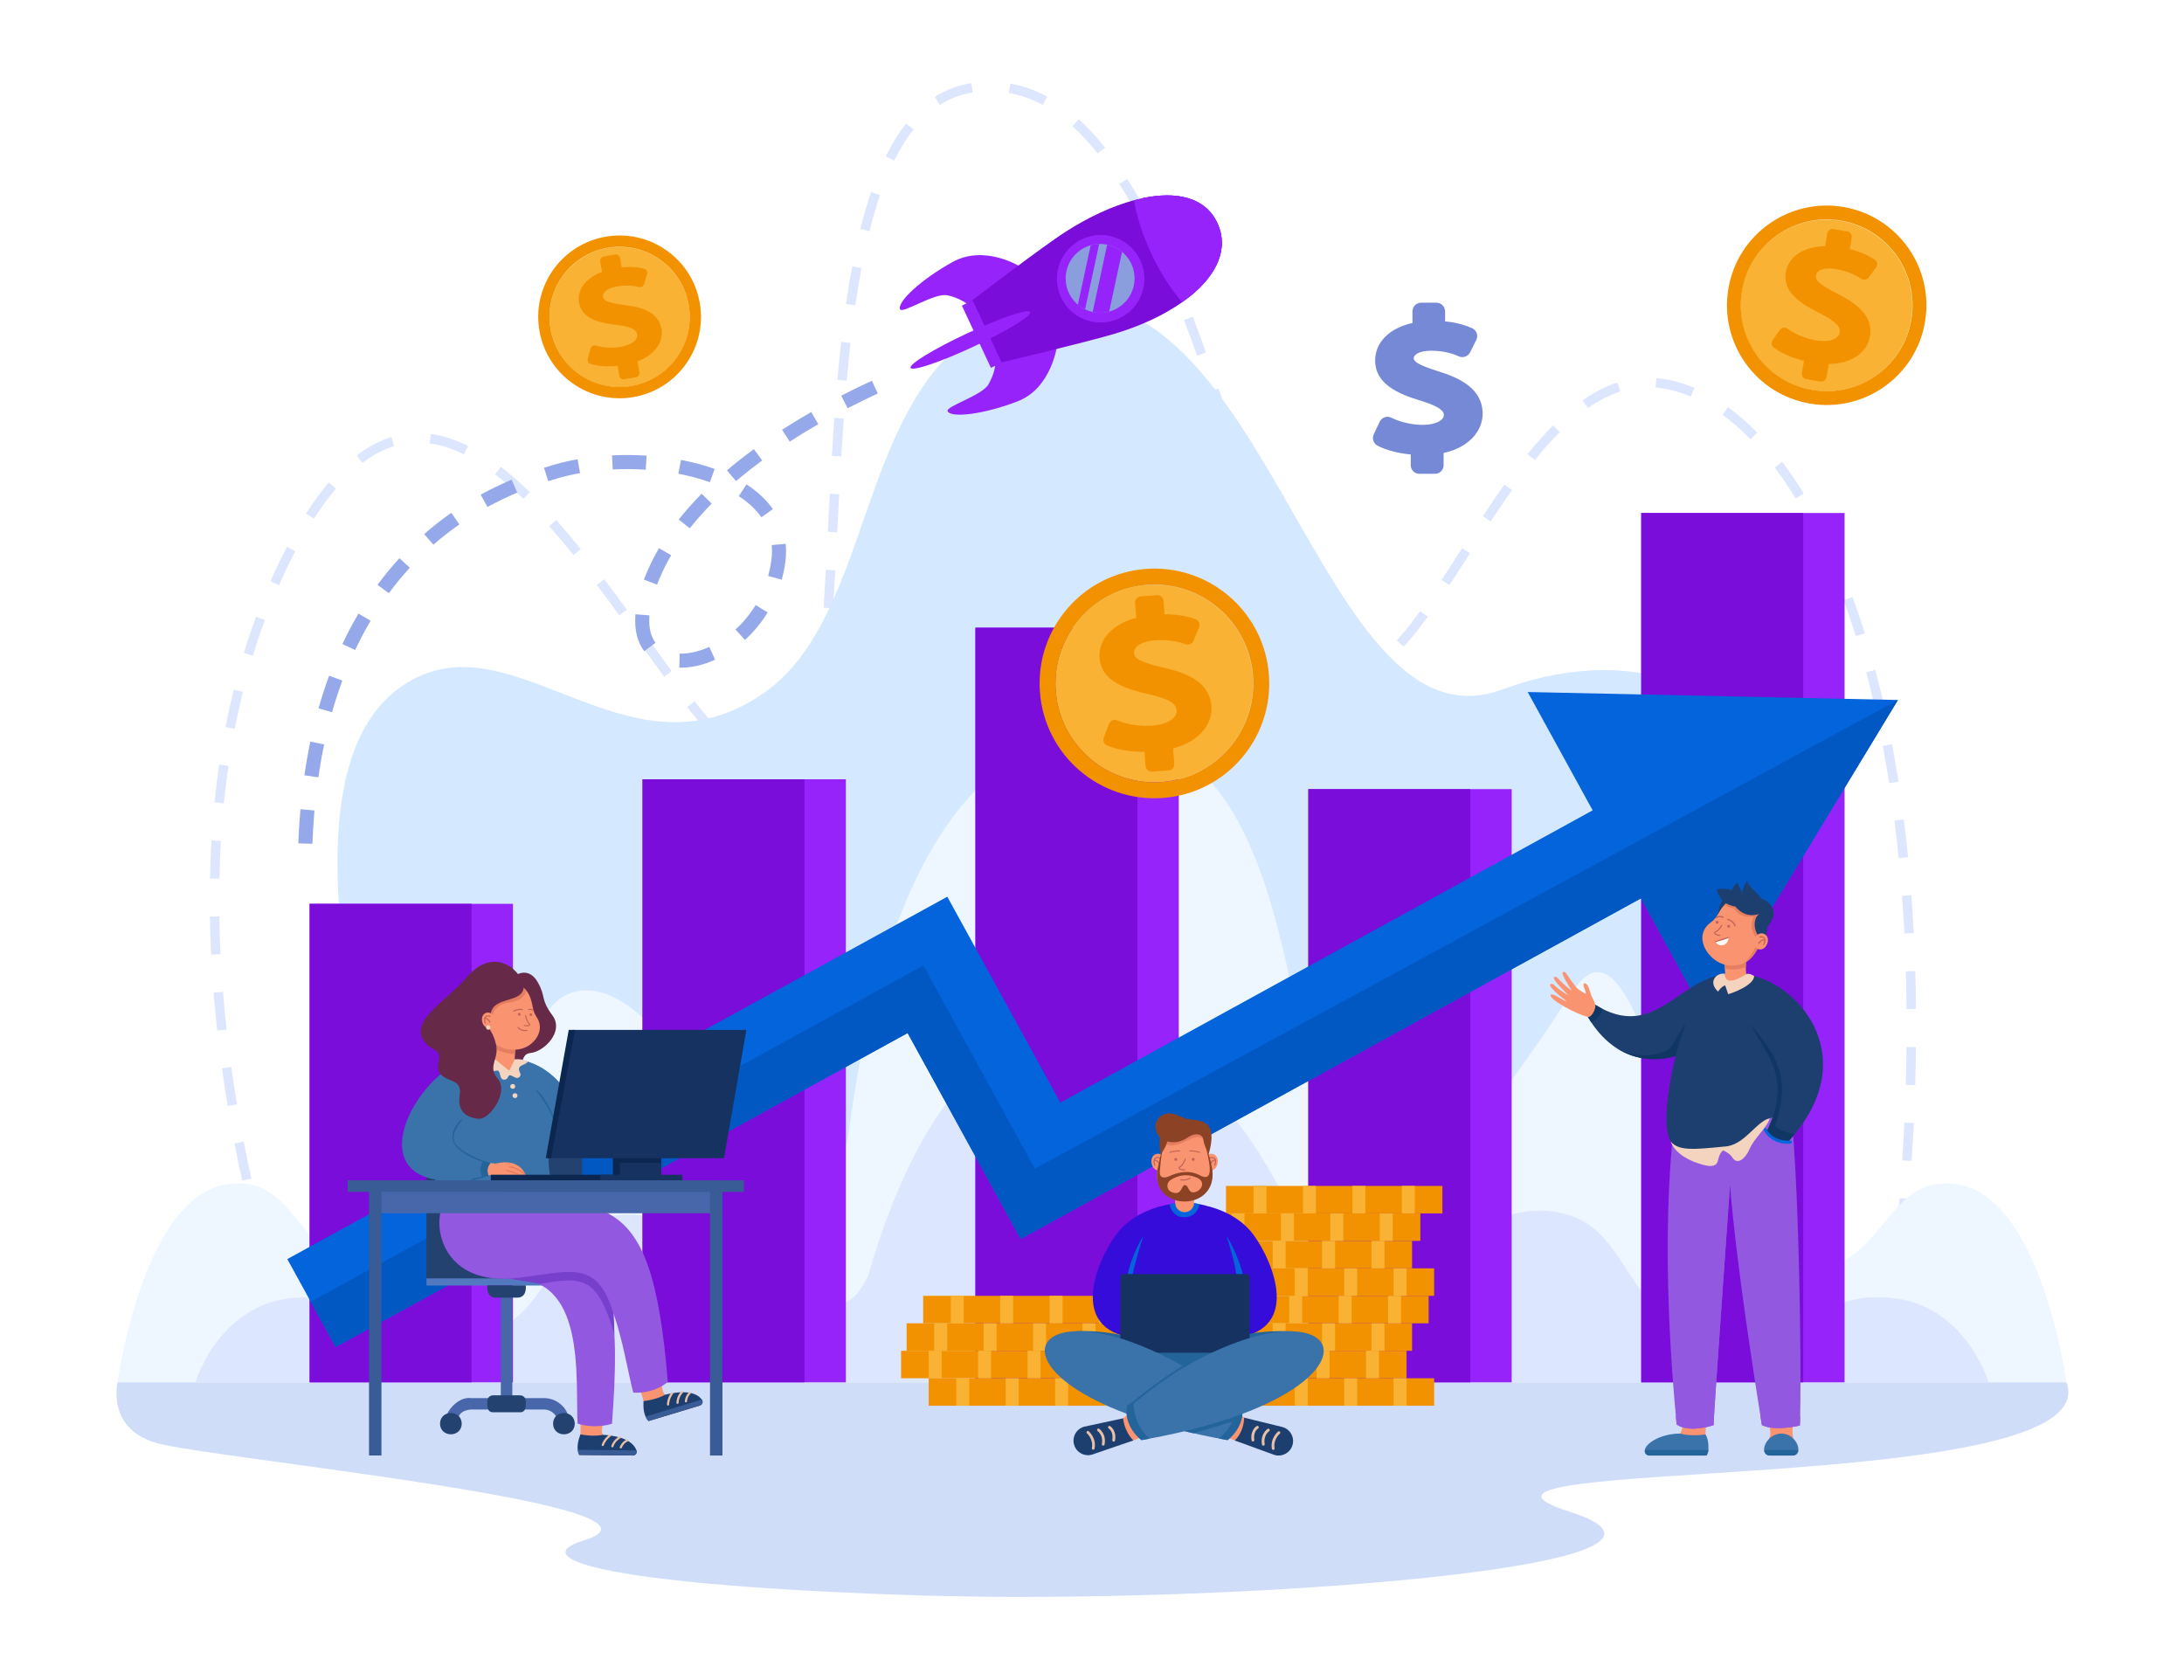 <?xml version="1.0" encoding="utf-8"?>
<!-- Generator: Adobe Illustrator 27.5.0, SVG Export Plug-In . SVG Version: 6.00 Build 0)  -->
<svg version="1.1" id="Ñëîé_1" xmlns="http://www.w3.org/2000/svg" xmlns:xlink="http://www.w3.org/1999/xlink" x="0px"
	y="0px" viewBox="0 0 2600 2000" style="enable-background:new 0 0 2600 2000;" xml:space="preserve">
	<g>
		<g id="_x31_0">
			<path style="fill:#DCE6FF;" d="M335.72,1580.375c-4.585-14.051-9.122-28.609-13.484-43.271l10.75-3.197
			c4.334,14.567,8.84,29.031,13.396,42.988L335.72,1580.375z M2258.821,1562.23l-11.13-1.374c1.848-14.957,3.603-30.02,5.216-44.77
			l11.148,1.22C2262.437,1532.108,2260.675,1547.223,2258.821,1562.23z M309.855,1493.518c-3.926-14.49-7.732-29.25-11.315-43.87
			l10.893-2.67c3.562,14.531,7.345,29.203,11.247,43.606L309.855,1493.518z M2268.647,1472.307l-11.164-1.055
			c1.419-15.017,2.733-30.122,3.905-44.896l11.179,0.886C2271.391,1442.072,2270.072,1457.234,2268.647,1472.307z M288.293,1405.521
			c-3.239-14.763-6.321-29.69-9.161-44.368l11.011-2.129c2.822,14.587,5.885,29.422,9.104,44.094L288.293,1405.521z
			M2275.786,1382.115l-11.193-0.708c0.949-15.006,1.782-30.143,2.474-44.989l11.202,0.522
			C2277.575,1351.848,2276.74,1367.046,2275.786,1382.115z M271.095,1316.564c-2.494-14.944-4.803-30.012-6.862-44.789l11.107-1.548
			c2.046,14.677,4.34,29.646,6.817,44.491L271.095,1316.564z M2279.982,1291.724l-11.211-0.326
			c0.438-15.073,0.739-30.226,0.896-45.039l11.215,0.118C2280.725,1261.359,2280.422,1276.582,2279.982,1291.724z M258.604,1226.805
			c-1.672-15.094-3.127-30.275-4.326-45.12l11.179-0.903c1.19,14.736,2.634,29.804,4.294,44.788L258.604,1226.805z
			 M2269.714,1201.317c-0.132-15.085-0.418-30.232-0.852-45.025l11.211-0.328c0.435,14.869,0.723,30.094,0.856,45.254
			L2269.714,1201.317z M251.338,1136.446c-0.744-15.183-1.237-30.426-1.466-45.307l11.214-0.173
			c0.227,14.757,0.716,29.874,1.454,44.932L251.338,1136.446z M2267.06,1111.307c-0.77-15.064-1.717-30.179-2.813-44.926
			l11.183-0.832c1.104,14.832,2.055,30.035,2.83,45.185L2267.06,1111.307z M261.192,1046.016l-11.213-0.231
			c0.312-15.223,0.914-30.471,1.79-45.319l11.196,0.66C262.098,1015.833,261.501,1030.935,261.192,1046.016z M2260.356,1021.546
			c-1.498-15.061-3.195-30.104-5.042-44.712l11.126-1.407c1.86,14.706,3.567,29.849,5.076,45.009L2260.356,1021.546z
			 M266.522,956.356l-11.159-1.121c1.523-15.166,3.381-30.324,5.521-45.054l11.099,1.612
			C269.865,926.361,268.028,941.354,266.522,956.356z M2249.035,932.293c-2.333-14.966-4.895-29.876-7.613-44.316l11.021-2.075
			c2.741,14.554,5.323,29.581,7.675,44.664L2249.035,932.293z M922.66,930.71c-15.584-2.457-26.856-9.551-42.47-21.801l7.089-8.69
			c13.679,10.703,23.558,17.124,36.576,19.34L922.66,930.71z M961.57,904.028l-9.988-5.101c5.134-10.053,9.672-24.004,13.49-41.464
			l10.956,2.395C971.949,878.517,967.219,892.965,961.57,904.028z M847.275,876.744c-8.934-9.949-18.482-21.399-29.188-35.005
			l8.813-6.935c10.555,13.413,19.95,24.681,28.72,34.448L847.275,876.744z M279.472,867.546l-11.01-2.137
			c2.905-14.969,6.193-29.895,9.771-44.363l10.887,2.693C285.587,838.024,282.341,852.763,279.472,867.546z M2232.357,843.953
			c-3.321-14.812-6.904-29.497-10.648-43.645l10.843-2.869c3.781,14.286,7.396,29.111,10.748,44.062L2232.357,843.953z
			 M983.574,814.722l-11.123-1.431c1.722-13.387,3.266-28.045,4.719-44.816l11.173,0.968
			C986.876,786.37,985.316,801.18,983.574,814.722z M790.619,805.607c-9.116-12.311-18.572-25.325-26.719-36.556l9.078-6.585
			c8.132,11.21,17.568,24.197,26.654,36.468L790.619,805.607z M1611.696,804.684c-8.734,0-17.304-2.609-25.47-7.755l5.98-9.489
			c12.268,7.744,24.336,7.761,37.367,1.585l4.825,10.123C1626.692,802.822,1619.055,804.684,1611.696,804.684z M301.05,780.521
			l-10.725-3.279c4.456-14.572,9.345-29.064,14.531-43.075l10.517,3.893C310.262,751.868,305.443,766.154,301.05,780.521z
			 M1671.07,769.829l-8.24-7.608c8.503-9.21,17.619-20.569,27.867-34.73l9.086,6.576
			C1689.27,748.591,1679.879,760.289,1671.07,769.829z M1554.337,762.117c-7.258-11.196-14.45-24.382-21.988-40.309l10.137-4.798
			c7.323,15.473,14.278,28.232,21.263,39.007L1554.337,762.117z M2209.319,757.152c-4.518-14.531-9.339-28.835-14.329-42.516
			l10.536-3.843c5.051,13.849,9.93,28.326,14.502,43.029L2209.319,757.152z M737.321,732.488
			c-10.261-14.022-18.812-25.535-26.911-36.229l8.941-6.77c8.137,10.745,16.723,22.304,27.021,36.378L737.321,732.488z
			 M991.717,724.153l-11.192-0.724c0.85-13.14,1.715-27.908,2.644-45.149l11.199,0.604
			C993.437,696.165,992.57,710.972,991.717,724.153z M332.184,696.545l-10.26-4.528c6.156-13.943,12.717-27.635,19.689-41.025
			l9.945,5.185C344.697,669.35,338.243,682.823,332.184,696.545z M1725.476,696.542l-9.371-6.162
			c7.97-12.116,16.202-24.954,24.535-37.922l9.435,6.063C1741.722,671.522,1733.48,684.371,1725.476,696.542z M1514.296,679.956
			c-5.08-12.742-10.329-26.643-16.048-42.499l10.549-3.805c5.677,15.737,10.883,29.525,15.916,42.151L1514.296,679.956z
			 M2178.492,672.962c-6.029-14.045-12.407-27.688-18.957-40.55l9.995-5.089c6.66,13.079,13.143,26.945,19.268,41.214
			L2178.492,672.962z M682.72,660.722c-10.176-12.632-19.648-23.874-28.958-34.37l8.39-7.442
			c9.428,10.63,19.013,22.005,29.302,34.776L682.72,660.722z M996.702,633.644l-11.201-0.565
			c0.756-14.983,1.506-29.973,2.307-45.227l11.2,0.588C998.207,603.685,997.456,618.668,996.702,633.644z M1774.662,620.643
			l-9.356-6.184c9.37-14.178,17.751-26.443,25.622-37.494l9.134,6.506C1792.268,594.414,1783.959,606.573,1774.662,620.643z
			 M373.798,617.477l-9.453-6.036c8.813-13.802,17.9-26.268,27.008-37.05l8.568,7.237
			C391.133,592.032,382.344,604.093,373.798,617.477z M1483.274,594.661c-5.143-15.072-10.19-30.152-14.447-42.916l10.639-3.548
			c4.252,12.746,9.29,27.802,14.423,42.842L1483.274,594.661z M622.926,593.876c-11.462-11.16-22.734-21.019-33.499-29.303
			l6.839-8.888c11.109,8.548,22.711,18.693,34.483,30.155L622.926,593.876z M2137.76,593.397
			c-8.036-13.113-16.462-25.516-25.044-36.862l8.944-6.765c8.802,11.637,17.436,24.344,25.661,37.767L2137.76,593.397z
			 M431.378,551.117l-6.802-8.917c13.393-10.216,27.332-17.584,41.429-21.898l3.282,10.724
			C456.464,534.95,443.71,541.709,431.378,551.117z M1827.112,547.687l-8.712-7.061c10.517-12.977,20.484-24.144,30.468-34.138
			l7.933,7.926C1847.095,524.13,1837.383,535.014,1827.112,547.687z M1001.52,543.277l-11.195-0.667
			c0.971-16.301,1.935-31.105,2.948-45.257l11.187,0.8C1003.45,512.26,1002.489,527.021,1001.52,543.277z M552.349,540.929
			c-13.995-6.964-27.76-11.409-40.912-13.211l1.522-11.111c14.364,1.969,29.298,6.773,44.386,14.282L552.349,540.929z
			 M2083.866,522.8c-10.796-11.062-21.976-20.826-33.226-29.02l6.604-9.065c11.756,8.563,23.414,18.741,34.649,30.252
			L2083.866,522.8z M1454.521,508.831c-5.579-16.686-10.177-30.292-14.469-42.818l10.608-3.636
			c4.303,12.553,8.909,26.184,14.497,42.897L1454.521,508.831z M1890.366,485.786l-6.428-9.189
			c13.792-9.649,27.724-16.796,41.407-21.24l3.464,10.666C1916.183,470.124,1903.249,476.773,1890.366,485.786z M2012.735,472.047
			c-13.89-5.859-27.95-9.484-41.789-10.777l1.042-11.166c14.982,1.4,30.157,5.306,45.104,11.61L2012.735,472.047z M1008.047,453.128
			l-11.171-0.992c1.398-15.735,2.918-30.932,4.519-45.168l11.145,1.254C1010.948,422.371,1009.437,437.479,1008.047,453.128z
			 M1425.13,423.358c-5.419-15.126-10.526-28.953-15.613-42.27l10.477-4.002c5.115,13.39,10.248,27.289,15.693,42.489
			L1425.13,423.358z M1018.25,363.503l-11.1-1.604c2.268-15.702,4.762-30.802,7.411-44.881l11.022,2.073
			C1022.963,333.015,1020.495,347.957,1018.25,363.503z M1392.857,339.215c-6.026-14.495-12.1-28.364-18.055-41.22l10.177-4.713
			c6.017,12.99,12.152,26.996,18.235,41.628L1392.857,339.215z M1035.106,275.205l-10.881-2.718
			c3.912-15.661,8.224-30.412,12.817-43.844l10.611,3.628C1043.163,245.405,1038.941,259.85,1035.106,275.205z M1354.884,257.746
			c-7.376-13.892-14.911-26.933-22.395-38.761l9.477-5.997c7.635,12.068,15.314,25.356,22.824,39.498L1354.884,257.746z
			M1064.497,191.182l-10.057-4.964c7.364-14.921,15.53-28.113,24.272-39.213l8.81,6.94
			C1079.262,164.433,1071.516,176.961,1064.497,191.182z M1306.785,182.611c-9.799-12.285-19.914-23.167-30.062-32.344l7.523-8.318
			c10.597,9.583,21.13,20.911,31.307,33.668L1306.785,182.611z M1118.811,124.878l-6.046-9.446
			c13.286-8.503,27.923-14.032,43.506-16.432l1.707,11.084C1143.95,112.245,1130.772,117.223,1118.811,124.878z M1241.338,124.871
			c-13.064-7.043-26.673-11.858-40.448-14.311l1.966-11.042c14.951,2.663,29.688,7.871,43.803,15.48L1241.338,124.871z" />
			<path style="fill:#D4E8FF;" d="M549.436,1641.045c0,0-273.144-670.787-76.58-820.155
			c131.384-99.838,270.644,120.249,436.861,3.818c147.98-103.656,100.936-419.022,336.943-462.612
			c265.348-49.009,323.773,539.191,541.533,458.794c264.237-97.557,527.082,100.485,299.935,821.436L549.436,1641.045z" />
			<path style="fill:#EEF7FF;" d="M2329.895,1409.79c-93.066-13.795-77.88,110.833-210.539,110.833
			c-121.29,0-160.093-474.607-248.342-338.937c-452.417,695.523-189.707-295.784-549.506-308.381
			c-162.691-5.696-271.1,167.779-311.078,474.925c-57.95,277.67-192.343-211.783-330.648-166.275
			c-87.9,28.923-77.833,338.669-199.123,338.669c-132.66,0-117.473-124.628-210.539-110.833
			c-100.201,14.852-130.13,235.441-130.13,235.441h2320.035C2460.024,1645.231,2430.096,1424.642,2329.895,1409.79z" />
			<path style="fill:#DCE6FF;" d="M2247.479,1544.695c-85.619-5.89-71.647,47.327-193.691,47.327
			c-111.584,0-108.518-119.268-183.188-144.616c-137.51-46.68-250.876,189.57-304.188,71.001
			c-101.254-314.614-396.569-472.391-532.809,0c-53.312,118.569-177.983-93-304.188-71.001
			c-77.684,13.541-71.605,144.616-183.189,144.616c-122.043,0-108.072-53.218-193.691-47.327
			c-92.183,6.342-119.716,100.536-119.716,100.536h2134.376C2367.195,1645.231,2339.662,1551.037,2247.479,1544.695z" />
			<path style="fill:#CFDDF9;" d="M139.956,1645.568c0,0-14.518,59.015,52.914,73.874c92.234,20.325,633.635,73.727,502.11,114.306
			c-74.246,22.907,37.902,54.013,399.535,65.466s982.168-33.425,773.491-99.827s643.84-15.698,592.052-153.82H139.956z" />
		</g>
		<g id="_x39_">
			<rect x="368.615" y="1075.941" style="fill:#9623fa;" width="242.053" height="569.627" />
			<rect x="1557.544" y="939.396" style="fill:#9623fa;" width="242.063" height="706.172" />
			<rect x="764.925" y="927.687" style="fill:#9623fa;" width="242.063" height="717.881" />
			<rect x="1161.238" y="747.242" style="fill:#9623fa;" width="242.057" height="898.326" />
			<rect x="1953.864" y="610.688" style="fill:#9623fa;" width="242.054" height="1034.88" />
			<rect x="368.615" y="1075.941" style="fill:#7a0dda;" width="192.773" height="569.627" />
			<rect x="1557.544" y="939.396" style="fill:#7a0dda;" width="192.783" height="706.172" />
			<rect x="764.925" y="927.687" style="fill:#7a0dda;" width="192.783" height="717.881" />
			<rect x="1161.234" y="747.243" style="fill:#7a0dda;" width="192.783" height="898.325" />
			<rect x="1953.864" y="610.688" style="fill:#7a0dda;" width="192.774" height="1034.88" />
		</g>
		<g id="_x38_">

			<rect x="1423.353" y="1477.176" transform="matrix(-1 -1.224647e-16 1.224647e-16 -1 3104.387 2987.059)"
				style="fill:#F39200;" width="257.682" height="32.708" />

			<rect x="1449.635" y="1509.884" transform="matrix(-1 -1.224647e-16 1.224647e-16 -1 3156.953 3052.475)"
				style="fill:#F39200;" width="257.682" height="32.708" />
			<rect x="1459.491" y="1411.759" style="fill:#F39200;" width="257.682" height="32.708" />
			<rect x="1433.209" y="1444.467" style="fill:#F39200;" width="257.682" height="32.708" />

			<rect x="1443.065" y="1542.592" transform="matrix(-1 -1.224647e-16 1.224647e-16 -1 3143.811 3117.892)"
				style="fill:#F39200;" width="257.682" height="32.708" />

			<rect x="1423.353" y="1575.3" transform="matrix(-1 -1.224647e-16 1.224647e-16 -1 3104.387 3183.308)"
				style="fill:#F39200;" width="257.682" height="32.708" />

			<rect x="1416.782" y="1608.008" transform="matrix(-1 -1.224647e-16 1.224647e-16 -1 3091.246 3248.724)"
				style="fill:#F39200;" width="257.682" height="32.708" />

			<rect x="1449.635" y="1640.716" transform="matrix(-1 -1.224647e-16 1.224647e-16 -1 3156.953 3314.14)"
				style="fill:#F39200;" width="257.682" height="32.708" />

			<rect x="1632.747" y="1477.176" transform="matrix(-1 -1.224647e-16 1.224647e-16 -1 3280.929 2987.059)"
				style="fill:#F9B233;" width="15.434" height="32.708" />

			<rect x="1573.9" y="1477.176" transform="matrix(-1 -1.224647e-16 1.224647e-16 -1 3163.235 2987.059)"
				style="fill:#F9B233;" width="15.434" height="32.708" />

			<rect x="1515.053" y="1477.176" transform="matrix(-1 -1.224647e-16 1.224647e-16 -1 3045.541 2987.059)"
				style="fill:#F9B233;" width="15.434" height="32.708" />

			<rect x="1456.206" y="1477.176" transform="matrix(-1 -1.224647e-16 1.224647e-16 -1 2927.846 2987.059)"
				style="fill:#F9B233;" width="15.434" height="32.708" />

			<rect x="1659.03" y="1509.884" transform="matrix(-1 -1.224647e-16 1.224647e-16 -1 3333.494 3052.475)"
				style="fill:#F9B233;" width="15.434" height="32.708" />

			<rect x="1600.183" y="1509.884" transform="matrix(-1 -1.224647e-16 1.224647e-16 -1 3215.8 3052.475)"
				style="fill:#F9B233;" width="15.434" height="32.708" />

			<rect x="1541.336" y="1509.884" transform="matrix(-1 -1.224647e-16 1.224647e-16 -1 3098.106 3052.475)"
				style="fill:#F9B233;" width="15.434" height="32.708" />

			<rect x="1482.489" y="1509.884" transform="matrix(-1 -1.224647e-16 1.224647e-16 -1 2980.412 3052.475)"
				style="fill:#F9B233;" width="15.434" height="32.708" />
			<rect x="1492.345" y="1411.759" style="fill:#F9B233;" width="15.434" height="32.708" />
			<rect x="1551.192" y="1411.759" style="fill:#F9B233;" width="15.434" height="32.708" />
			<rect x="1610.039" y="1411.759" style="fill:#F9B233;" width="15.434" height="32.708" />
			<rect x="1668.886" y="1411.759" style="fill:#F9B233;" width="15.434" height="32.708" />
			<rect x="1466.062" y="1444.467" style="fill:#F9B233;" width="15.434" height="32.708" />
			<rect x="1524.909" y="1444.467" style="fill:#F9B233;" width="15.434" height="32.708" />
			<rect x="1583.756" y="1444.467" style="fill:#F9B233;" width="15.434" height="32.708" />
			<rect x="1642.603" y="1444.467" style="fill:#F9B233;" width="15.434" height="32.708" />

			<rect x="1652.459" y="1542.592" transform="matrix(-1 -1.224647e-16 1.224647e-16 -1 3320.353 3117.892)"
				style="fill:#F9B233;" width="15.434" height="32.708" />

			<rect x="1593.612" y="1542.592" transform="matrix(-1 -1.224647e-16 1.224647e-16 -1 3202.659 3117.892)"
				style="fill:#F9B233;" width="15.434" height="32.708" />

			<rect x="1534.765" y="1542.592" transform="matrix(-1 -1.224647e-16 1.224647e-16 -1 3084.964 3117.892)"
				style="fill:#F9B233;" width="15.434" height="32.708" />

			<rect x="1475.918" y="1542.592" transform="matrix(-1 -1.224647e-16 1.224647e-16 -1 2967.27 3117.892)"
				style="fill:#F9B233;" width="15.434" height="32.708" />

			<rect x="1632.747" y="1575.3" transform="matrix(-1 -1.224647e-16 1.224647e-16 -1 3280.929 3183.308)"
				style="fill:#F9B233;" width="15.434" height="32.708" />

			<rect x="1573.9" y="1575.3" transform="matrix(-1 -1.224647e-16 1.224647e-16 -1 3163.235 3183.308)"
				style="fill:#F9B233;" width="15.434" height="32.708" />

			<rect x="1515.053" y="1575.3" transform="matrix(-1 -1.224647e-16 1.224647e-16 -1 3045.541 3183.308)"
				style="fill:#F9B233;" width="15.434" height="32.708" />

			<rect x="1456.206" y="1575.3" transform="matrix(-1 -1.224647e-16 1.224647e-16 -1 2927.846 3183.308)"
				style="fill:#F9B233;" width="15.434" height="32.708" />

			<rect x="1626.177" y="1608.008" transform="matrix(-1 -1.224647e-16 1.224647e-16 -1 3267.787 3248.724)"
				style="fill:#F9B233;" width="15.434" height="32.708" />

			<rect x="1567.33" y="1608.008" transform="matrix(-1 -1.224647e-16 1.224647e-16 -1 3150.093 3248.724)"
				style="fill:#F9B233;" width="15.434" height="32.708" />

			<rect x="1508.483" y="1608.008" transform="matrix(-1 -1.224647e-16 1.224647e-16 -1 3032.399 3248.724)"
				style="fill:#F9B233;" width="15.434" height="32.708" />

			<rect x="1449.635" y="1608.008" transform="matrix(-1 -1.224647e-16 1.224647e-16 -1 2914.705 3248.724)"
				style="fill:#F9B233;" width="15.434" height="32.708" />

			<rect x="1659.03" y="1640.716" transform="matrix(-1 -1.224647e-16 1.224647e-16 -1 3333.494 3314.14)"
				style="fill:#F9B233;" width="15.434" height="32.708" />

			<rect x="1600.183" y="1640.716" transform="matrix(-1 -1.224647e-16 1.224647e-16 -1 3215.8 3314.14)"
				style="fill:#F9B233;" width="15.434" height="32.708" />

			<rect x="1541.336" y="1640.716" transform="matrix(-1 -1.224647e-16 1.224647e-16 -1 3098.106 3314.14)"
				style="fill:#F9B233;" width="15.434" height="32.708" />

			<rect x="1482.489" y="1640.716" transform="matrix(-1 -1.224647e-16 1.224647e-16 -1 2980.412 3314.14)"
				style="fill:#F9B233;" width="15.434" height="32.708" />

			<rect x="1099.004" y="1542.592" transform="matrix(-1 -1.224647e-16 1.224647e-16 -1 2455.69 3117.892)"
				style="fill:#F39200;" width="257.682" height="32.708" />

			<rect x="1079.292" y="1575.3" transform="matrix(-1 -1.224647e-16 1.224647e-16 -1 2416.266 3183.308)"
				style="fill:#F39200;" width="257.682" height="32.708" />

			<rect x="1072.722" y="1608.008" transform="matrix(-1 -1.224647e-16 1.224647e-16 -1 2403.125 3248.724)"
				style="fill:#F39200;" width="257.682" height="32.708" />

			<rect x="1105.575" y="1640.716" transform="matrix(-1 -1.224647e-16 1.224647e-16 -1 2468.831 3314.14)"
				style="fill:#F39200;" width="257.682" height="32.708" />

			<rect x="1308.399" y="1542.592" transform="matrix(-1 -1.224647e-16 1.224647e-16 -1 2632.232 3117.892)"
				style="fill:#F9B233;" width="15.434" height="32.708" />

			<rect x="1249.552" y="1542.592" transform="matrix(-1 -1.224647e-16 1.224647e-16 -1 2514.537 3117.892)"
				style="fill:#F9B233;" width="15.434" height="32.708" />

			<rect x="1190.705" y="1542.592" transform="matrix(-1 -1.224647e-16 1.224647e-16 -1 2396.843 3117.892)"
				style="fill:#F9B233;" width="15.434" height="32.708" />

			<rect x="1131.858" y="1542.592" transform="matrix(-1 -1.224647e-16 1.224647e-16 -1 2279.149 3117.892)"
				style="fill:#F9B233;" width="15.434" height="32.708" />

			<rect x="1288.687" y="1575.3" transform="matrix(-1 -1.224647e-16 1.224647e-16 -1 2592.808 3183.308)"
				style="fill:#F9B233;" width="15.434" height="32.708" />

			<rect x="1229.84" y="1575.3" transform="matrix(-1 -1.224647e-16 1.224647e-16 -1 2475.113 3183.308)"
				style="fill:#F9B233;" width="15.434" height="32.708" />

			<rect x="1170.993" y="1575.3" transform="matrix(-1 -1.224647e-16 1.224647e-16 -1 2357.419 3183.308)"
				style="fill:#F9B233;" width="15.434" height="32.708" />

			<rect x="1112.146" y="1575.3" transform="matrix(-1 -1.224647e-16 1.224647e-16 -1 2239.725 3183.308)"
				style="fill:#F9B233;" width="15.434" height="32.708" />

			<rect x="1282.116" y="1608.008" transform="matrix(-1 -1.224647e-16 1.224647e-16 -1 2579.666 3248.724)"
				style="fill:#F9B233;" width="15.434" height="32.708" />

			<rect x="1223.269" y="1608.008" transform="matrix(-1 -1.224647e-16 1.224647e-16 -1 2461.972 3248.724)"
				style="fill:#F9B233;" width="15.434" height="32.708" />

			<rect x="1164.422" y="1608.008" transform="matrix(-1 -1.224647e-16 1.224647e-16 -1 2344.278 3248.724)"
				style="fill:#F9B233;" width="15.434" height="32.708" />

			<rect x="1105.575" y="1608.008" transform="matrix(-1 -1.224647e-16 1.224647e-16 -1 2226.584 3248.724)"
				style="fill:#F9B233;" width="15.434" height="32.708" />

			<rect x="1314.969" y="1640.716" transform="matrix(-1 -1.224647e-16 1.224647e-16 -1 2645.373 3314.14)"
				style="fill:#F9B233;" width="15.434" height="32.708" />

			<rect x="1256.122" y="1640.716" transform="matrix(-1 -1.224647e-16 1.224647e-16 -1 2527.679 3314.14)"
				style="fill:#F9B233;" width="15.434" height="32.708" />

			<rect x="1197.275" y="1640.716" transform="matrix(-1 -1.224647e-16 1.224647e-16 -1 2409.985 3314.14)"
				style="fill:#F9B233;" width="15.434" height="32.708" />

			<rect x="1138.428" y="1640.716" transform="matrix(-1 -1.224647e-16 1.224647e-16 -1 2292.29 3314.14)"
				style="fill:#F9B233;" width="15.434" height="32.708" />
		</g>
		<g id="_x37_">
			<polygon style="fill:#0364db;"
				points="2259.425,833.287 2030.871,1210.281 1953.528,1069.404 1215.076,1474.814 
			1080.514,1229.741 399.549,1603.602 342.04,1498.852 1127.754,1067.482 1262.312,1312.57 1896.018,964.654 1818.686,823.798 		" />
			<polygon style="fill:#0258c2;" points="2259.425,833.287 2030.871,1210.281 1953.528,1069.404 1215.076,1474.814 
			1080.514,1229.741 399.549,1603.602 369.957,1549.701 1099.241,1149.299 1232.02,1391.171 		" />
		</g>
		<g id="_x36_">

			<ellipse transform="matrix(0.707 -0.707 0.707 0.707 -172.763 1210.072)" style="fill:#F9B233;" cx="1374.304"
				cy="813.579" rx="117.678" ry="117.678" />
			<path style="fill:#F39200;" d="M1365.426,696.236c64.807-4.904,121.318,43.657,126.222,108.464s-43.657,121.318-108.464,126.222
			c-64.807,4.904-121.318-43.657-126.222-108.464C1252.058,757.651,1300.619,701.14,1365.426,696.236L1365.426,696.236z
			 M1363.992,677.284c-18.391,1.392-35.97,6.349-52.247,14.733c-15.713,8.094-29.543,19.021-41.108,32.479
			c-11.564,13.458-20.286,28.775-25.924,45.527c-5.84,17.354-8.095,35.478-6.704,53.869c1.392,18.391,6.349,35.97,14.733,52.247
			c8.094,15.713,19.021,29.543,32.479,41.107c13.458,11.564,28.775,20.286,45.527,25.924c17.354,5.84,35.478,8.095,53.869,6.704
			c18.391-1.392,35.97-6.349,52.247-14.733c15.713-8.094,29.543-19.021,41.108-32.479c11.564-13.458,20.286-28.775,25.924-45.527
			c5.84-17.354,8.095-35.478,6.704-53.869s-6.349-35.97-14.733-52.247c-8.094-15.713-19.021-29.543-32.479-41.108
			c-13.458-11.564-28.775-20.286-45.527-25.924C1400.507,678.148,1382.383,675.893,1363.992,677.284L1363.992,677.284z" />
			<path style="fill:#F39200;" d="M1425.246,810.69c-9.084-6.697-21.854-11.766-40.156-15.943
			c-29.014-6.749-34.563-11.173-35.038-17.455c-0.491-6.493,6.973-13.648,24.758-14.994c19.203-1.453,31.613,2.845,36.912,4.681
			c3.657,1.267,7.667-0.548,9.13-4.13l6.606-16.177c0.752-1.841,0.718-3.911-0.093-5.726c-0.811-1.816-2.33-3.221-4.203-3.89
			c-11.054-3.945-23.155-5.861-36.818-5.813l-1.21-15.987c-0.304-4.013-3.802-7.019-7.815-6.715l-19.308,1.461
			c-4.012,0.304-7.019,3.802-6.715,7.815l1.334,17.634c-28.372,7.607-45.333,25.909-43.677,47.801
			c2.06,27.229,30.13,37.017,60.164,43.533c27.074,6.137,31.182,12.987,31.628,18.878c0.696,9.202-11.328,16.828-28.592,18.134
			c-14.634,1.107-30.043-1.163-42.276-6.228c-1.817-0.752-3.86-0.738-5.667,0.039c-1.806,0.777-3.222,2.251-3.925,4.087
			l-6.276,16.389c-1.383,3.612,0.297,7.675,3.827,9.256c11.079,4.959,28.018,7.806,44.673,7.661l1.277,16.878
			c0.304,4.013,3.802,7.019,7.815,6.715l19.619-1.484c4.012-0.304,7.019-3.802,6.715-7.815l-1.388-18.347
			c13.626-3.653,24.938-9.776,32.971-17.896c9.082-9.18,13.601-20.612,12.725-32.19
			C1441.306,828.464,1435.587,818.314,1425.246,810.69z" />

			<ellipse transform="matrix(0.707 -0.707 0.707 0.707 379.953 1644.137)" style="fill:#F9B233;" cx="2174.625"
				cy="363.424" rx="102.202" ry="102.202" />
			<path style="fill:#F39200;" d="M2191.81,262.677c55.641,9.491,93.053,62.291,83.562,117.932
			c-9.491,55.641-62.292,93.053-117.933,83.562c-55.641-9.491-93.053-62.291-83.562-117.932
			C2083.369,290.598,2136.169,253.186,2191.81,262.677L2191.81,262.677z M2194.586,246.405c-15.79-2.693-31.645-2.212-47.124,1.432
			c-14.942,3.517-28.894,9.818-41.468,18.727c-12.574,8.909-23.143,19.983-31.415,32.914c-8.569,13.396-14.28,28.194-16.973,43.984
			c-2.693,15.79-2.212,31.645,1.432,47.124c3.517,14.942,9.818,28.894,18.728,41.467c8.909,12.574,19.983,23.143,32.914,31.415
			c13.396,8.569,28.194,14.28,43.984,16.973c15.79,2.693,31.645,2.212,47.124-1.432c14.942-3.517,28.894-9.818,41.468-18.728
			c12.574-8.909,23.144-19.983,31.416-32.914c8.569-13.396,14.28-28.194,16.973-43.984c2.693-15.79,2.212-31.645-1.432-47.124
			c-3.517-14.942-9.818-28.894-18.728-41.468c-8.909-12.574-19.983-23.143-32.914-31.415
			C2225.175,254.809,2210.376,249.099,2194.586,246.405L2194.586,246.405z" />
			<path style="fill:#F39200;" d="M2218.159,371.698c-6.247-7.553-15.942-14.509-30.487-21.876
			c-23.03-11.786-26.777-16.681-25.856-22.074c0.951-5.575,8.745-10.035,24.014-7.43c16.488,2.812,26.041,9.043,30.121,11.704
			c2.815,1.836,6.575,1.15,8.561-1.561l8.967-12.243c1.021-1.393,1.427-3.144,1.125-4.845c-0.302-1.701-1.286-3.204-2.724-4.161
			c-8.485-5.648-18.28-9.807-29.803-12.638l2.341-13.726c0.588-3.445-1.729-6.714-5.174-7.301l-16.577-2.828
			c-3.445-0.588-6.714,1.728-7.302,5.173l-2.583,15.14c-25.507,0.447-43.647,12.303-46.853,31.099
			c-3.988,23.378,17.608,37.527,41.547,49.331c21.524,10.863,23.547,17.499,22.684,22.556c-1.348,7.9-13.084,11.799-27.906,9.271
			c-12.564-2.143-25.072-7.295-34.315-14.135c-1.373-1.016-3.098-1.433-4.783-1.159c-1.685,0.275-3.188,1.22-4.167,2.619
			l-8.734,12.491c-1.925,2.753-1.363,6.53,1.279,8.604c8.293,6.508,21.969,12.467,36.034,15.847l-2.472,14.491
			c-0.587,3.445,1.729,6.714,5.174,7.301l16.844,2.873c3.445,0.588,6.714-1.728,7.302-5.173l2.687-15.752
			c12.25-0.213,23.07-2.996,31.546-8.15c9.583-5.827,15.794-14.51,17.49-24.451C2227.956,390.052,2225.271,380.296,2218.159,371.698
			z" />

			<ellipse transform="matrix(1 -0.016 0.016 1 -5.989 11.947)" style="fill:#F9B233;" cx="737.62"
				cy="377.223" rx="83.413" ry="83.413" />
			<path style="fill:#F39200;" d="M722.946,295.111c45.349-8.104,88.682,22.089,96.786,67.438
			c8.104,45.349-22.089,88.682-67.438,96.786c-45.349,8.104-88.682-22.089-96.786-67.438
			C647.404,346.548,677.597,303.215,722.946,295.111L722.946,295.111z M720.576,281.849c-12.87,2.3-24.91,7.056-35.788,14.136
			c-10.5,6.834-19.47,15.532-26.66,25.851c-7.19,10.319-12.243,21.746-15.017,33.963c-2.874,12.656-3.165,25.599-0.865,38.468
			c2.3,12.87,7.056,24.91,14.135,35.787c6.834,10.5,15.532,19.47,25.851,26.66c10.319,7.19,21.746,12.242,33.963,15.017
			c12.656,2.874,25.599,3.165,38.468,0.865c12.87-2.3,24.91-7.056,35.788-14.136c10.5-6.834,19.47-15.532,26.66-25.851
			c7.19-10.319,12.243-21.746,15.017-33.963c2.874-12.656,3.165-25.599,0.865-38.468c-2.3-12.87-7.056-24.91-14.136-35.787
			c-6.834-10.5-15.532-19.47-25.851-26.66c-10.319-7.19-21.746-12.242-33.963-15.017
			C746.388,279.84,733.446,279.549,720.576,281.849L720.576,281.849z" />
			<path style="fill:#F39200;" d="M773.336,371.533c-6.886-4.072-16.255-6.73-29.461-8.363c-20.944-2.679-25.175-5.401-25.96-9.797
			c-0.812-4.544,3.939-10.124,16.384-12.348c13.438-2.401,22.497-0.26,26.366,0.654c2.669,0.631,5.367-0.936,6.142-3.567
			l3.499-11.881c0.398-1.352,0.226-2.809-0.476-4.031c-0.702-1.223-1.874-2.105-3.243-2.442c-8.078-1.99-16.749-2.473-26.38-1.459
			l-1.999-11.187c-0.502-2.808-3.185-4.677-5.992-4.175l-13.511,2.415c-2.808,0.502-4.677,3.184-4.175,5.992l2.205,12.339
			c-19.462,7.399-30.111,21.521-27.373,36.84c3.405,19.054,23.901,23.944,45.548,26.385c19.532,2.387,22.921,6.923,23.657,11.044
			c1.151,6.439-6.782,12.679-18.863,14.838c-10.24,1.83-21.269,1.334-30.259-1.361c-1.335-0.4-2.775-0.244-3.993,0.433
			c-1.218,0.677-2.111,1.818-2.475,3.164l-3.251,12.008c-0.717,2.646,0.76,5.391,3.362,6.253c8.168,2.703,20.317,3.496,32.052,2.199
			l2.111,11.81c0.502,2.808,3.185,4.677,5.992,4.175l13.729-2.454c2.808-0.502,4.677-3.184,4.175-5.992l-2.294-12.839
			c9.347-3.553,16.885-8.682,21.968-14.984c5.746-7.125,8.113-15.51,6.665-23.612C785.936,382.916,781.175,376.168,773.336,371.533z
			" />
		</g>
		<path id="_x35_" style="fill:#7689D6;" d="M1712.239,442.005c-24.279-7.619-29.253-11.746-29.253-15.6
		c0-3.57,5.559-8.883,20.876-8.883c17.421,0,28.312,4.719,32.963,6.734c5.02,2.174,10.865,0.047,13.308-4.848l7.353-14.721
		c1.257-2.515,1.43-5.435,0.48-8.081c-0.95-2.646-2.941-4.79-5.51-5.932c-9.619-4.276-20.197-6.948-32.118-8.093v-11.937
		c0-5.688-4.612-10.299-10.299-10.299h-18.235c-5.688,0-10.299,4.611-10.299,10.299v13.847c-27.27,6.01-44.41,22.889-44.41,44.59
		c0,27.98,26.863,39.826,55.8,48.431c25.961,7.982,25.961,14.314,25.961,16.698c0,6.482-10.849,11.559-24.7,11.559
		c-13.104,0-27.199-3.171-37.704-8.482c-2.481-1.254-5.362-1.452-7.992-0.551c-2.629,0.903-4.781,2.829-5.968,5.343l-7.058,14.944
		c-2.335,4.943-0.4,10.85,4.407,13.454c9.757,5.285,24.559,9.147,39.605,10.52v12.765c0,5.688,4.611,10.299,10.299,10.299h18.528
		c5.688,0,10.299-4.611,10.299-10.299v-14.513c32.014-6.998,46.47-27.781,46.47-46.6
		C1765.041,462.235,1736.8,449.601,1712.239,442.005z" />
		<g id="_x34_">
			<g>
				<path style="fill:#9623fa;" d="M1258.468,411.173c0,0-6.535,50.952-46.954,66.552c-40.419,15.6-79.245,20.143-83.385,11.793
				c-2.837-5.723,40.716-18.449,48.552-31.859c7.837-13.411,8.373-25.043,8.373-25.043L1258.468,411.173z" />
				<path style="fill:#9623fa;" d="M1214.157,317.212c0,0-42.086-26.311-80.013-5.369c-37.927,20.942-66.359,47.77-62.623,56.308
				c2.561,5.851,40.301-19.339,55.612-16.725c15.311,2.614,27.123,12.364,27.123,12.364L1214.157,317.212z" />
				<path style="fill:#7a0dda;" d="M1326.504,397.437C1291.445,407.866,1185.605,433,1185.605,433l-33.626-71.302
				c0,0,86.271-66.358,117.069-86.093c27.033-17.322,55.013-30.257,80.842-37.21c3.431-0.922,6.826-1.741,10.17-2.451
				c40.682-8.619,74.689-1.106,88.998,29.236c14.559,30.872-0.717,62.436-33.404,88.39c-2.676,2.129-5.471,4.218-8.378,6.264
				C1385.555,375.146,1357.678,388.164,1326.504,397.437z" />
				<path style="fill:#9623fa;" d="M1407.277,359.834c-13.518-15.911-26.073-35.317-36.435-57.289
				c-10.292-21.824-17.259-43.712-20.952-64.149c3.431-0.922,6.826-1.741,10.17-2.451c40.682-8.619,74.689-1.106,88.998,29.236
				c14.559,30.872-0.717,62.436-33.404,88.39C1412.979,355.699,1410.183,357.788,1407.277,359.834z" />
				<polygon style="fill:#9623fa;"
					points="1145.099,363.786 1179.648,437.858 1192.56,431.836 1157.986,357.709 			" />
				<path style="fill:#9623fa;" d="M1151.531,396.764c39.336-18.347,72.881-29.666,74.926-25.282s-28.185,22.811-67.521,41.158
				c-39.336,18.347-72.881,29.666-74.926,25.282C1081.965,433.538,1112.195,415.111,1151.531,396.764z" />

				<ellipse transform="matrix(0.976 -0.22 0.22 0.976 -40.829 296.522)" style="fill:#9623fa;" cx="1309.65"
					cy="331.4" rx="52.066" ry="52.066" />
				<path style="fill:#8A9EDD;" d="M1292.317,294.233c2.007-0.936,4.052-1.697,6.111-2.284c3.341-0.957,6.727-1.464,10.098-1.555
				c3.218-0.091,6.419,0.208,9.53,0.863c6.463,1.357,12.548,4.26,17.695,8.496c4.572,3.767,8.395,8.586,11.064,14.312
				c9.58,20.527,0.697,44.931-19.831,54.504c-2.152,1.006-4.348,1.807-6.566,2.415c-6.544,1.787-13.271,1.871-19.625,0.463
				c-3.123-0.692-6.16-1.75-9.037-3.142c-3.057-1.48-5.939-3.345-8.567-5.557c-4.412-3.723-8.103-8.438-10.705-14.014
				C1262.907,328.21,1271.79,303.806,1292.317,294.233z" />
				<path style="fill:#9623fa;" d="M1318.056,291.257c6.463,1.357,12.548,4.26,17.695,8.496l-15.333,71.231
				c-6.544,1.787-13.271,1.871-19.625,0.463L1318.056,291.257z" />
				<path style="fill:#9623fa;" d="M1298.428,291.949c3.341-0.957,6.727-1.464,10.098-1.555l-16.771,77.91
				c-3.057-1.48-5.939-3.345-8.567-5.557L1298.428,291.949z" />
				<path style="fill:#9623fa;" d="M1415.655,353.57c-12.989-15.591-25.037-34.418-35.042-55.633
				c-9.931-21.059-16.763-42.175-20.552-61.993c40.682-8.619,74.689-1.106,88.998,29.236
				C1463.618,296.052,1448.342,327.615,1415.655,353.57z" />
			</g>
			<path style="fill:#94A8EA;"
				d="M355.161,1003.898c0.205-5.453,0.465-10.947,0.774-16.331c0.466-8.136,1.058-16.286,1.758-24.224
			l16.69,1.472c-0.686,7.769-1.265,15.746-1.721,23.71c-0.302,5.275-0.557,10.659-0.758,16.002L355.161,1003.898z M378.966,925.346
			l-16.581-2.407c1.977-13.616,4.361-27.109,7.086-40.103l16.399,3.439C383.215,898.929,380.893,912.074,378.966,925.346z
			 M395.322,847.805l-16.119-4.573c3.764-13.268,8.017-26.336,12.639-38.84l15.716,5.81
			C403.085,822.301,398.968,834.953,395.322,847.805z M422.796,773.79l-15.16-7.136c5.877-12.484,12.321-24.671,19.152-36.222
			l14.422,8.529C434.645,750.062,428.449,761.78,422.796,773.79z M808.704,794.826l0.438-16.75
			c10.861,0.284,23.049-2.481,35.246-7.997l6.904,15.266C836.806,791.897,822.079,795.176,808.704,794.826z M766.982,775.264
			c-8.051-10.663-11.64-24.697-10.665-41.713c0.043-0.757,0.096-1.528,0.159-2.307l16.701,1.347
			c-0.052,0.644-0.096,1.282-0.132,1.913c-0.742,12.945,1.718,23.26,7.309,30.664L766.982,775.264z M886.858,761.768l-11.266-12.403
			c9.309-8.456,17.377-18.238,23.979-29.076l14.309,8.717C906.444,741.212,897.353,752.235,886.858,761.768z M462.904,706.153
			l-13.484-9.946c8.159-11.06,16.942-21.729,26.104-31.712l12.344,11.33C479.108,685.368,470.709,695.572,462.904,706.153z
			 M782.222,695.964l-15.664-5.947c1.642-4.325,3.505-8.815,5.536-13.347c3.608-8.047,7.804-16.161,12.471-24.115l14.451,8.479
			c-4.36,7.43-8.274,14.998-11.633,22.491C785.485,687.759,783.748,691.944,782.222,695.964z M930.651,690.058l-16.158-4.434
			c1.604-5.845,2.851-11.91,3.706-18.025c0.332-2.379,0.569-4.761,0.701-7.079c0.226-3.947,0.161-7.853-0.193-11.609l16.681-1.574
			c0.434,4.595,0.514,9.353,0.24,14.141c-0.159,2.771-0.44,5.611-0.835,8.441C933.839,676.745,932.446,683.521,930.651,690.058z
			 M515.941,648.422l-11.025-12.617c10.255-8.962,21.152-17.473,32.387-25.296l9.575,13.75
			C536.144,631.732,525.736,639.862,515.941,648.422z M821.142,628.892l-13.138-10.398c8.158-10.308,17.348-20.651,27.315-30.742
			l11.92,11.774C837.702,609.183,828.921,619.063,821.142,628.892z M580.294,603.563l-8.056-14.692
			c11.818-6.48,24.243-12.492,36.929-17.868l6.538,15.427C603.535,591.587,591.621,597.352,580.294,603.563z M906.395,615.719
			c-6.503-9.266-15.55-17.701-26.889-25.071l9.131-14.049c13.144,8.543,23.733,18.466,31.472,29.495L906.395,615.719z
			 M652.672,572.788l-5.072-15.969c4.366-1.386,8.83-2.732,13.267-3.997c8.437-2.407,17.441-4.466,26.76-6.119l2.927,16.498
			c-8.759,1.553-17.201,3.483-25.09,5.733C661.186,570.154,656.882,571.451,652.672,572.788z M845.13,574.009
			c-11.527-4.131-24.162-7.514-37.556-10.055l3.122-16.462c14.251,2.703,27.738,6.318,40.088,10.744L845.13,574.009z
			 M876.244,572.712l-10.845-12.772c10.002-8.494,20.791-16.992,32.067-25.261l9.908,13.512
			C896.417,556.226,885.944,564.475,876.244,572.712z M729.461,558.855l-0.849-16.734c13.648-0.692,27.494-0.606,41.159,0.269
			l-1.066,16.721C755.68,558.28,742.474,558.195,729.461,558.855z M940.123,525.688l-9.086-14.078
			c11.095-7.16,22.782-14.276,34.738-21.15l8.351,14.526C962.419,511.717,950.978,518.682,940.123,525.688z M1009.136,485.926
			l-7.678-14.892c11.938-6.155,24.215-12.152,36.489-17.824l7.028,15.21C1032.92,473.99,1020.861,479.881,1009.136,485.926z" />
		</g>
		<g id="_x33_">
			<path style="fill:#1D3F70;" d="M2023.215,1232.953c-1.154,0.597,14.299,0.477,13.303,1.633
			c-32.535,28.137-81.071,37.046-117.095,9.638v-0.039c-10.719-7.843-21.548-20.461-29.075-33.656l8.842-14.338
			c70.224,43.316,98.023-30.606,155.13-36.364l-11.43,16.688L2023.215,1232.953z" />
			<path style="fill:#F99370;" d="M2101.188,1728.134l1.072-0.559c0,0.75,0.927,3.355,1.677,3.355l31.687,0.652
			c0.75,0,1.211-1.412,1.211-2.162l2.703-0.774c0-4.745-0.391-6.465-2.487-10.137c-7.704-10.239,1.493-56.031,1.227-67.994
			c1.9-3.271-33.368-0.705-33.86-1.477c-0.792,0.001-1.417,0.677-1.354,1.466l4.151,52.323
			C2109.076,1712.764,2101.453,1718.769,2101.188,1728.134z" />
			<path style="fill:#F99370;" d="M1963.831,1732.694h63.116c5.509-0.222,5.468-5.841,4.452-10.199
			c-3.475-15.707,2.668-51.773,3.806-67.927c0.303-2.958-2.018-5.529-4.992-5.529h-27.855c-3.019,0-5.355,2.647-4.979,5.642
			l5.066,40.393c2.752,17.549-18.18,20.894-30.114,22.834C1964.475,1718.478,1951.335,1729.202,1963.831,1732.694z" />
			<path style="fill:#3A72AA;" d="M2033.802,1726.146c-0.17,3.095-1.705,6.625-5.289,6.548c0,0-65.469,0-65.469,0
			c-15.442-5.728,6.744-26.215,36.971-26.093c13.421,3.683,30.351,1.037,30.351,1.037
			C2030.028,1707.688,2034.532,1712.064,2033.802,1726.146z" />
			<path style="fill:#3A72AA;" d="M2134.517,1732.694h-27.982c-13.637-1.862-3.911-25.954,13.987-26.134
			C2138.513,1706.38,2148.143,1730.857,2134.517,1732.694z" />
			<path style="fill:#23659B;" d="M1958.463,1726.146h75.339c-0.277,2.3-0.913,4.533-2.066,6.548h-68.692
			C1959.661,1732.699,1957.261,1729.308,1958.463,1726.146z" />
			<path style="fill:#23659B;" d="M2134.517,1732.694h-27.982c-3.56,0.004-6.425-2.996-6.205-6.548h40.393
			C2140.939,1729.698,2138.077,1732.699,2134.517,1732.694z" />
			<path style="fill:#1D3F70;"
				d="M2045.551,1087.808c0,0-0.331-20.457,18.16-24.089l9.694,10.056L2045.551,1087.808z" />
			<path style="fill:#9358E0;" d="M2142.693,1696.987c0,0-29.844,7.249-45.218-0.54c-8.003-50.184-30.217-189.916-37.954-285.669
			c-0.296,5.583-16.551,230.76-19.645,285.669c-10.615,3.552-31.959,7.837-43.904-0.767c-5.365-57.803-22.594-248.112,3.358-403.54
			c0,0,71.12,7.911,126.661-8.872C2141.279,1332.571,2145.328,1637.823,2142.693,1696.987z" />
			<path style="fill:#9358E0;" d="M2007.452,1690.882c-7.293-166.123,9.44-308.999,6.93-310.702
			C2009.994,1380.532,1993.172,1524.683,2007.452,1690.882z" />
			<path style="fill:#9358E0;" d="M2119.21,1690.882c-2.896-170.705-28.263-332.394-32.094-333.009
			C2084.247,1360.022,2109.18,1519.849,2119.21,1690.882z" />
			<path style="fill:#F99370;" d="M2053.803,1159.262c-1.552-13.534,0.566-33.061,2.453-41.094
			c3.403-15.845,28.53-9.713,24.354,5.862c-0.81-0.509-3.403,28.203-1.613,36.173
			C2102.576,1167.278,2031.658,1190.539,2053.803,1159.262z" />
			<path style="fill:#E57D61;" d="M2080.85,1122.724c-0.062,0.437-0.139,0.88-0.241,1.307c-0.584-0.387-2.219,15.455-2.234,26.953
			c-10.804,4.913-22.824,2.492-25.029,2.04c-0.236-14.564,1.076-27.574,3.216-35.906
			C2060.941,1103.017,2083.086,1108.156,2080.85,1122.724z" />
			<path style="fill:#F99370;" d="M2097.605,1116.813c-3.578,10.826-9.344,22.751-19.304,28.691l-0.014-0.002
			c-4.045,2.387-8.631,3.552-13.368,3.722c-26.605,3.589-52.813-32.631-28.871-50.655c3.946-2.812,7.401-6.891,9.5-10.761
			C2066.881,1046.678,2110.624,1078.958,2097.605,1116.813z" />
			<path style="fill:#F9F8F3;"
				d="M2042.07,1121.089l15.771-5.103C2057.925,1124.912,2047.394,1129.216,2042.07,1121.089z" />
			<path style="fill:#103663;" d="M2007.643,1216.503l-10.953,40.187c-23.459,7.209-48.471,5.576-70.536-7.966
			c24.255,13.701,57.591,5.974,62.849-2.071C1994.539,1238.131,2006.886,1217.738,2007.643,1216.503z" />
			<path style="fill:#1D3F70;" d="M2136.34,1350.376c-2.541,3.088-5.249,6.183-8.118,9.293c0,0-13.973,2.628-24.916-11.929
			c44.625-94.6-41.53-103.428-24.31-187.538C2136.559,1166.999,2216.636,1252.909,2136.34,1350.376z" />
			<path style="fill:#C16256;" d="M2056.293,1103.14c-0.707-2.095,2.6-3.157,3.245-1.042
			C2060.245,1104.193,2056.938,1105.255,2056.293,1103.14z" />
			<path style="fill:#C16256;" d="M2042.531,1098.489c-0.706-2.095,2.6-3.157,3.245-1.042
			C2046.483,1099.542,2043.176,1100.603,2042.531,1098.489z" />
			<path style="fill:#E57D61;" d="M2097.605,1116.813c-3.578,10.826-9.344,22.751-19.304,28.691l-0.014-0.002
			c-0.825,0.489-1.68,0.928-2.555,1.312c7.748-5.557,13.904-19.156,13.904-19.156l0.365-12.297
			c-9.026-12.66-2.409-24.203-2.409-24.203c-18.847,2.161-23.135-9.944-23.135-9.944c-5.819-0.181-11.469-4.085-11.469-4.085
			C2078.246,1051.01,2108.844,1088.33,2097.605,1116.813z" />
			<path style="fill:#C16256;" d="M2042.07,1121.734c0.354-0.404,17.194-4.705,16.385-5.946c0.323-1.573-16.263,4.914-16.583,4.687
			C2041.182,1120.676,2041.361,1121.757,2042.07,1121.734z" />
			<path style="fill:#C16256;" d="M2046.631,1114.072c1.108,0.344,2.054-1.205,0.614-1.335c-2.267,0.427-7.22-1.907-4.485-3.03
			c3.919-1.337,10.033-10.308,6.458-8.703c-0.035,0.063-3.431,6.276-6.884,7.487
			C2037.601,1110.837,2043.356,1114.078,2046.631,1114.072z" />
			<path style="fill:#103663;" d="M2136.34,1350.376c-2.541,3.088-5.249,6.183-8.118,9.293c0,0-14.23,1.992-25.173-12.565
			c1.608-3.906,3.385-6.443,4.754-10.323C2107.803,1336.781,2116.256,1346.244,2136.34,1350.376z" />
			<path style="fill:#0364db;" d="M2129.226,1361.54c3.013,0.904,6.183-2.663,2.09-3.697c-22.145,0.966-28.046-13.652-28.286-14.275
			C2093.43,1338.163,2105.226,1362.87,2129.226,1361.54z" />
			<path style="fill:#F4D4BE;" d="M1988.988,1358.956c0,0,4.344,18.635,39.108,27.827c9.957,2.633,15.711,1.331,17.171-5.572
			c0.733-3.467,2.626-9.499,6.105-11.736c0,0,7.778,3.359,10.713,8.125c6.435,10.448,16.13,0.956,20.849-9.979
			c5.837-13.526,20.627-24.986,23.862-36.331L1988.988,1358.956z" />
			<path style="fill:#1D3F70;" d="M2130.647,1335.921c-1.132,2.002-1.808,1.685-2.965,0.523
			c-31.228-23.323-42.409,27.638-76.06,28.551c-34.253,3.39-53.307,5.325-62.637-6.042c-16.289-25.246,9.619-138.103,30.574-165.432
			c9.18-14.209,25.465-26.872,34.231-34.246c-0.18,0.74-4.846,20.148,25.208,0.927c1.511,0.638,11.039,9.933,10.439,14.908
			C2090.963,1197.959,2145.175,1310.253,2130.647,1335.921z" />
			<path style="fill:#1D3F70;" d="M2043.921,1058.653c0,0,8.812-2.427,17.843,1.12c1.035-3.426,3.146-6.586,6.573-9.089
			c1.473,4.163,3.566,8.159,5.95,11.885c0.816-7.828,5.641-14.175,5.641-14.175c1.29,7.499,11.654,12.893,16.542,21.009
			c0,0,27.641,9.478,7.91,33.745l-0.001-0.001c-0.813,8.981-5.196,18.066-5.196,18.066c-14.508-13.251-11.382-29.176-4.79-33.317
			c-11.824,4.193-22.356-0.777-28.303-8.624C2057.298,1077.812,2046.547,1073.025,2043.921,1058.653z" />
			<path style="fill:#103663;" d="M2112.571,1343.097l-6.848-1.423c27.375-61.625-4.82-87.677-21.85-122.397
			C2123.363,1264.973,2129.34,1290.026,2112.571,1343.097z" />
			<path style="fill:#F99370;" d="M2103.764,1123.563c-4.531,12.168-19.821,6.278-15.017-5.785
			C2093.278,1105.61,2108.568,1111.5,2103.764,1123.563z" />
			<path style="fill:#C16256;" d="M2099.437,1125.538c2.795-2.926,2.793-7.84,1.519-9.205c-2.322-2.384-6.724-2.102-6.732-0.719
			c0.592,1.395,3.579-0.888,5.718,1.516C2102.249,1118.943,2097.637,1124.797,2099.437,1125.538z" />
			<path style="fill:#C16256;" d="M2093.637,1123.691c0.985-0.069,2.585-4.537,7.458-4.246c0.352,0.04,0.668-0.228,0.702-0.582
			C2098.621,1115.648,2090.761,1123.754,2093.637,1123.691z" />
			<path style="fill:#F4D4BE;" d="M2088.24,1161.852c0.163,11.465-29.25,21.587-30.917,21.602l-3.526-10.432
			c-4.526,1.117-8.512,7.454-8.512,7.454c-13.047-12.429-0.778-23.266,8.512-21.215c0,0,0,0.007-0.007,0.015
			c-0.181,0.741-2.231,17.752,25.095,0.337C2082.404,1157.984,2088.24,1161.852,2088.24,1161.852z" />
			<path style="fill:#9358E0;" d="M2039.875,1696.447c0.024-0.043-3.855,1.429-9.213,2.453c0,0,14.995-223.463,17.229-253.285
			c2.234-29.822,11.629-34.837,11.629-34.837S2039.627,1691.621,2039.875,1696.447z" />
			<path style="fill:#9358E0;"
				d="M2040.466,1685.613c-0.401,6.446-0.62,10.301-0.591,10.834
			c-10.615,3.552-31.959,7.837-43.904-0.767c0,0-0.38-3.541-1-10.067C1994.97,1685.613,2015.893,1695.235,2040.466,1685.613z" />
			<path style="fill:#9358E0;" d="M2142.693,1696.987c0,0-29.844,7.249-45.218-0.54c0,0-0.635-3.884-1.745-10.834
			c0,0,21.021,5.891,47.324,0C2143.17,1692.388,2142.598,1696.425,2142.693,1696.987z" />
			<path style="fill:#103663;" d="M1907.193,1200.722c-0.04,9.162-12.741,16.419-12.741,16.419c-1.395-2.111-2.789-4.342-4.102-6.612
			l8.842-14.338C1901.859,1197.665,1904.683,1199.488,1907.193,1200.722z" />
			<path style="fill:#F99370;" d="M1886.205,1170.409c-3.423,2.201,2.191,8.976,1.764,12.663c-5.675-2.587-10.646-6.834-10.687-6.827
			c-4.866-6-9.398-12.252-13.649-18.711c-10.483-4.802,6.144,18.938,7.398,21.86c-0.028,0.026-0.055,0.054-0.083,0.081
			c-6.295-5.082-12.323-10.52-17.853-16.428c-11.795-2.462,11.982,19.235,14.145,21.817c-0.008,0.018-0.016,0.035-0.023,0.053
			c-6.73-3.779-13.001-8.383-18.703-13.592c-12.096-1.424,13.739,18.757,16.612,20.566c-0.005,0.03-0.011,0.06-0.016,0.09
			c-5.121-0.68-15.656-10.147-19.036-7.858c-3.206,5.193,32.153,24.066,44.276,26.406c4.362,1.2,9.892-10.014,8.825-14.326
			c-1.001-4.043-3.79-8.991-4.748-10.806C1892.914,1181.178,1891.225,1170.743,1886.205,1170.409z" />
			<path style="fill:#395B96;" d="M1919.383,1244.105c0.359,0.278,0.718,0.557,1.075,0.876c-0.358-0.279-0.677-0.518-1.035-0.757
			v-0.039C1919.383,1244.144,1919.383,1244.105,1919.383,1244.105z" />
			<path style="fill:#C16256;" d="M2065.512,1102.702c0.06,0,0.121-0.007,0.182-0.023c0.394-0.101,0.634-0.499,0.535-0.894
			c-0.055-0.221-1.444-5.453-9.118-8.07c-0.388-0.132-0.807,0.075-0.938,0.461c-0.132,0.386,0.075,0.807,0.461,0.938
			c6.868,2.341,8.113,6.842,8.163,7.032C2064.883,1102.48,2065.183,1102.702,2065.512,1102.702z" />
			<path style="fill:#C16256;" d="M2043.284,1093.141c0.17,0,0.34-0.058,0.479-0.176c2.929-2.494,7.279-0.345,7.323-0.323
			c0.365,0.184,0.808,0.039,0.993-0.325c0.184-0.364,0.04-0.808-0.323-0.993c-0.214-0.108-5.266-2.621-8.951,0.516
			c-0.311,0.265-0.349,0.731-0.084,1.042C2042.867,1093.053,2043.075,1093.141,2043.284,1093.141z" />
		</g>
		<g id="_x32_">
			<rect x="507.687" y="1337.752" style="fill:#234270;" width="185.348" height="185.347" />
			<rect x="507.681" y="1521.822" style="fill:#5279BF;" width="184.203" height="8.503" />
			<path style="fill:#4867AA;" d="M603.061,1674.116c3.78,0,6.846-3.047,6.846-6.805l0.008-125.022c0-3.758-3.065-6.806-6.845-6.806
			c-3.78,0-6.845,3.047-6.846,6.806l-0.008,125.022C596.216,1671.068,599.281,1674.116,603.061,1674.116z" />
			<path style="fill:#4867AA;" d="M536.755,1701.566c12.618-0.33,0.265-21.587,23.771-23.63c0,0,87.037,0.005,87.037,0.005
			c9.332,0,16.923,7.549,16.923,16.827c0.005,8.886,13.672,8.904,13.691,0c0.001-16.783-13.732-30.438-30.612-30.439l-87.038-0.005
			C538.993,1661.689,518.297,1698.076,536.755,1701.566z" />
			<path style="fill:#234270;" d="M589.914,1544.72l26.31,0.002c8.309-0.187,10.421-7.61,9.676-14.595l-45.66-0.003
			C579.495,1537.111,581.607,1544.532,589.914,1544.72z" />
			<path style="fill:#234270;" d="M586.911,1681.21l32.299,0.002c7.534-0.115,6.842-8.198,6.681-13.515
			c0.001-3.668-2.99-6.641-6.679-6.642l-32.299-0.002c-3.689,0-6.68,2.973-6.681,6.641
			C580.084,1673.013,579.358,1681.088,586.911,1681.21z" />
			<path style="fill:#234270;" d="M658.398,1694.768c0.289,16.902,25.578,16.901,25.867,0.001
			C683.975,1677.867,658.687,1677.868,658.398,1694.768z" />
			<path style="fill:#234270;" d="M523.822,1694.759c0.289,16.902,25.578,16.901,25.867,0.001
			C549.399,1677.859,524.111,1677.86,523.822,1694.759z" />
			<path style="fill:#662948;"
				d="M616.701,1159.593c0,0,13.744-7.755,23.663,9.972c9.919,17.726,2.707,19.478,17.211,39.047
			c14.504,19.568-10.178,43.39-25.928,44.893s-2.273,22.5-32.826,21.098C568.267,1273.201,509.964,1181.176,616.701,1159.593z" />
			<path style="fill:#3A72AA;" d="M612.761,1261.163c0.803,1.907,8.856,20.931,9.372,22.162
			c15.013,19.273,46.148,59.266,61.001,78.345C700.256,1310.063,652.285,1262.071,612.761,1261.163z" />
			<path style="fill:#F99370;" d="M752.775,1732.681l-63.193-0.698c0.163-10.101,2.855-30.493,0.85-42.019
			c0.002,0,4.734-35.667,4.734-35.667l27.857,0.308l-6.379,46.679c-0.757,5.537,2.528,10.818,7.818,12.619
			c11.61,4.561,24.867,2.579,32.297,11.74C758.69,1728.722,756.408,1732.721,752.775,1732.681z" />
			<path style="fill:#1D3F70;" d="M687.729,1725.878c0.234,2.14,0.801,4.222,1.852,6.106l63.809,0.704
			c3.103,0.034,5.382-2.994,4.385-5.933c-2.347-6.867-10.649-16.887-40.044-18.75c0,0-10.295,2.679-26.714-0.481
			C691.018,1707.524,686.766,1717.203,687.729,1725.878z" />
			<path style="fill:#E8C0A6;"
				d="M739.017,1724.295c0.504,0,0.985-0.299,1.192-0.794c2.402-5.743,6.639-7.461,6.818-7.532
			c1.558-0.581,0.63-3.036-0.927-2.414c-0.22,0.084-5.427,2.135-8.275,8.948C737.456,1723.33,738.118,1724.312,739.017,1724.295z" />
			<path style="fill:#E8C0A6;" d="M728.984,1722.972c0.547,0,1.054-0.349,1.23-0.897c2.142-6.658,7.994-9.681,8.053-9.711
			c1.504-0.732,0.324-3.087-1.167-2.307c-0.279,0.142-6.878,3.551-9.347,11.226C727.475,1722.099,728.127,1722.984,728.984,1722.972
			z" />
			<path style="fill:#E8C0A6;"
				d="M717.569,1721.44c0.53,0,1.026-0.328,1.216-0.855c2.49-6.911,8.107-10.628,8.163-10.664
			c1.415-0.89-0.011-3.101-1.405-2.171c-0.259,0.168-6.395,4.198-9.19,11.958C716.038,1720.529,716.695,1721.455,717.569,1721.44z" />
			<path style="fill:#395B96;" d="M757.739,1726.651l-70.01-0.773c0.234,2.14,0.801,4.222,1.852,6.106l63.809,0.704
			C756.536,1732.728,758.824,1729.603,757.739,1726.651z" />
			<path style="fill:#F99370;" d="M832.595,1673.337l-60.49,18.298c-2.876-9.684-6.427-29.944-11.798-40.337
			c0.002-0.001-6.186-35.443-6.186-35.443l26.665-8.066l7.922,46.442c0.94,5.508,5.658,9.561,11.245,9.691
			c12.444,0.867,24.495-5.002,34.331,1.508C837.049,1667.785,836.072,1672.285,832.595,1673.337z" />
			<path style="fill:#1D3F70;" d="M768.505,1686.366c0.865,1.971,2.031,3.787,3.6,5.269l61.079-18.476
			c2.97-0.898,4.235-4.471,2.403-6.975c-4.3-5.846-15.225-12.914-43.825-5.87c0,0-9.013,5.661-25.622,7.574
			C766.14,1667.888,764.983,1678.38,768.505,1686.366z" />
			<path style="fill:#E8C0A6;" d="M816.954,1669.466c0.481-0.151,0.85-0.581,0.899-1.115c0.568-6.199,4.094-9.11,4.244-9.231
			c1.312-1.022-0.31-3.085-1.609-2.024c-0.185,0.146-4.536,3.665-5.209,11.018C815.176,1669.014,816.102,1669.752,816.954,1669.466z
			" />
			<path style="fill:#E8C0A6;" d="M806.987,1671.214c0.522-0.164,0.901-0.65,0.905-1.225c0.045-6.994,4.72-11.634,4.768-11.68
			c1.215-1.149-0.618-3.042-1.806-1.851c-0.224,0.219-5.496,5.451-5.547,13.513C805.285,1670.834,806.173,1671.483,806.987,1671.214
			z" />
			<path style="fill:#E8C0A6;" d="M795.638,1673.178c0.505-0.159,0.88-0.621,0.904-1.18c0.301-7.34,4.544-12.571,4.587-12.622
			c1.083-1.273-0.941-2.955-1.992-1.649c-0.197,0.238-4.84,5.924-5.179,14.165C793.904,1672.769,794.809,1673.455,795.638,1673.178z
			" />
			<path style="fill:#395B96;" d="M835.521,1666.094l-67.016,20.271c0.865,1.971,2.031,3.787,3.6,5.269l61.079-18.476
			C836.196,1672.253,837.442,1668.585,835.521,1666.094z" />
			<path style="fill:#9358E0;"
				d="M728.582,1694.772c0,0-17.952,6.805-40.986-0.003c-2.626-57.976,9.837-174.664-79.707-172.768
			c-40.42,0.644-92.109-42.44-75.25-85.572c0,0,100.864,0.006,100.858,0.012C738.811,1459.145,737.042,1580.781,728.582,1694.772z" />
			<path style="fill:#7640CC;" d="M731.281,1587.917c-19.871-65.783-34.81-69.311-88.058-59.558
			c-24.883-4.838-45.31-6.344-65.144-12.13l18.152-77.867C691.658,1430.881,731.939,1498.159,731.281,1587.917z" />
			<path style="fill:#9358E0;" d="M795,1645c0,0-14.389,14.1-41.081,12.888c-5.365-19.497-13.007-66.135-23.821-94.595
			c-20.27-68.421-54.95-47.39-122.212-41.292c-84.539,5.562-94.586-68.244-78.323-91.581
			C718.323,1431.527,774.849,1397.561,795,1645z" />
			<path style="fill:#3A72AA;" d="M518.272,1404.525c0.686,9.694,2.258,19.88,4.894,30.563c0,0,78.592,7.777,138.912-0.643
			c0,0-10.824-39.611-8.884-60.589c1.711-18.49,9.975-28.282,4.04-45.772c-7.543-19.853-32.156-47.401-44.466-66.916
			c-0.002-0.015-25.022-1.576-25.027-1.581C567.053,1285.136,513.302,1317.437,518.272,1404.525z" />
			<path style="fill:#23659B;" d="M658.447,1331.944c-3.878-12.055-19.453-33.481-20.235-33.279
			c-0.308-0.359-0.269-0.901,0.089-1.211c2.004-0.924,17.443,19.537,20.986,33.45C659.407,1331.43,658.985,1331.95,658.447,1331.944
			z" />
			<path style="fill:#F4D4BE;" d="M607.456,1293.302c-0.056,3.823,5.949,3.823,5.893,0
			C613.405,1289.479,607.4,1289.479,607.456,1293.302z" />
			<path style="fill:#F4D4BE;" d="M610.146,1304.278c-0.056,3.823,5.949,3.823,5.893,0
			C616.095,1300.455,610.09,1300.455,610.146,1304.278z" />
			<path style="fill:#F99370;" d="M565.351,1309.13c-16.617,13.375-54.019,41.654-41.379,64.253
			c16.108,9.195,44.903,8.803,66.614,11.891c6.258,0.439,7.14,9.891,1.174,11.539c-20.461,6.048-40.853,6.693-62.394,5.572
			c-9.74-0.704-21.238,0.275-28.697-6.933c-9.931-9.938-15.726-24.898-14.679-39.057c3.026-34.057,29.192-60.176,55.194-79.271
			C563.007,1260.386,587.528,1292.922,565.351,1309.13z" />
			<path style="fill:#3A72AA;" d="M571.947,1402.538c3.049-0.771,6.915-2.081,9.781-2.938c0,0-4.35-7.402,2.05-14.973
			c-99.464-31.081-0.106-56.218,3.964-125.041C515.29,1232.624,391.646,1433.305,571.947,1402.538z" />
			<path style="fill:#F99370;"
				d="M625.751,1398.695c0,0-6.939-21.022-35.781-13.445l-5.573,13.462L625.751,1398.695z" />
			<path style="fill:#E57D61;" d="M624.205,1398.282c-0.855-0.026-7.745-7.383-18.022-8.454c-0.442-0.045-0.763-0.44-0.718-0.882
			C610.415,1385.771,629.317,1398.334,624.205,1398.282z" />
			<path style="fill:#E57D61;" d="M616.45,1398.565c-7.418-2.763-8.377-3.285-13.439-4.28c-0.421-0.083-0.706-0.484-0.633-0.907
			c0.001-0.006,0.002-0.012,0.003-0.018c0.077-0.442,0.504-0.735,0.944-0.644c5.257,1.091,5.606,1.228,13.277,4.239
			C617.535,1397.148,617.4,1398.579,616.45,1398.565z" />
			<path style="fill:#F4D4BE;" d="M628.348,1263.781c-2.841,5.044-14.631,3.164-9.033,13.755c1.606,2.923-1.834,7.579-6.508,4.969
			c-4.673-2.609-5.419-2.734-6.661-2.361c-1.242,0.373-1.367,5.591-6.461,5.094c-5.094-0.497-3.478-8.294-6.46-10.421
			c-2.982-2.127-9.737,4.581-15.118-1.383c0,0-3.595-5.052,2.346-11.719c2.424-4.059,27.991-0.385,32.31-0.554
			C612.763,1261.161,619.366,1259.554,628.348,1263.781z" />
			<path style="fill:#F99370;" d="M613.356,1248.538l-0.593,12.623l-6.491,13.592l-18.532-15.167c0,0,1.152-8.492,0.688-12.066
			L613.356,1248.538z" />
			<path style="fill:#E57D61;" d="M613.069,1254.648c-5.288,0.06-16.404-1.382-24.641-7.128c0.145-0.742,0.279-1.508,0.408-2.282
			c1.608-7.37,2.064-13.975,2.32-18.225c0.246-8.011-0.609-11.195,4.792-16.025c7.182-6.112,19.375-1.389,20.354,8.155
			C616.815,1223.707,614.177,1237.437,613.069,1254.648z" />
			<path style="fill:#F99370;" d="M630.273,1244.139c-10.096,6.958-23.572,6.839-33.547,2.584c-0.565-0.243-1.141-0.485-1.677-0.753
			c-21.403-10.407-21.019-46.262-8.227-62.839c8.002-11.315,25.185-15.796,36.563-7.124c7.859,6.364,9.439,15.947,11.523,26.112
			c0.698,2.676,2.337,6.309,4.129,8.914C645.87,1221.26,643.263,1234.706,630.273,1244.139z" />
			<path style="fill:#E57D61;" d="M605.847,1193.508c-19.256,2.352-20.059,17.397-20.059,17.397l-5.696-9.041l20.623-24.619
			l16.616-4.488c3.704,1.213,6.859,3.459,9.324,6.497C626.654,1179.254,625.103,1191.156,605.847,1193.508z" />
			<path style="fill:#C16256;" d="M619.496,1208.482c1.315-1.636-1.284-3.664-2.55-1.99
			C615.63,1208.128,618.229,1210.156,619.496,1208.482z" />
			<path style="fill:#C16256;" d="M633.281,1208.841c1.315-1.636-1.284-3.664-2.551-1.99
			C629.415,1208.487,632.014,1210.515,633.281,1208.841z" />
			<path style="fill:#C16256;" d="M627.092,1221.811c-1.133-0.117-3.753-0.093-3.506-1.573c0.163-0.296,0.535-0.404,0.831-0.242
			c1.884,1.111,7.06,0.664,4.988-1.232c-3.037-2.35-5.553-12.675-2.906-9.869c0.01,0.067,1.003,6.716,3.684,8.924
			C632.934,1220.602,629.693,1221.735,627.092,1221.811z" />
			<path style="fill:#662948;" d="M623.382,1176.009c0.448-17.032-32.612-52.222-66.751-13.752
			c-23.633,29.198-76.741,56.071-46.899,82.3c2.369,2.082,5.059,3.751,7.837,5.244c12.307,6.613-1.883,19.248,7.057,28.974
			c9.446,10.276,25.658,5.423,22.594,25.053c-3.064,19.63,8.42,26.489,22.133,27.998c13.713,1.509,36.495-31.913,23.38-47.446
			c-13.114-15.534,1.928-23.117-2.293-41.159c-4.222-18.042-12.14-22.702-12.14-22.702l6.098-14.902
			C588.543,1186.178,621.009,1194.239,623.382,1176.009z" />
			<path style="fill:#23659B;" d="M575.003,1401.681c2.269-0.677,4.753-1.49,6.725-2.082c0,0-4.201-7.585,2.198-15.156
			c0,0-4.257-1.469-8.831-2.691C575.095,1381.753,568.216,1392.027,575.003,1401.681z" />
			<path style="fill:#23659B;" d="M576.199,1383.788c-17.512-6.247-55.772-20.87-27.54-50.987c0.749-0.812,2.022,0.344,1.26,1.163
			c-0.173,0.188-17.204,18.926-6.05,29.668C556.729,1377.406,581.122,1381.762,576.199,1383.788z" />
			<path style="fill:#23659B;" d="M561.784,1405.114c-0.999,0.026-1.168-1.529-0.164-1.7c7.235-1.417,13.79-3.732,13.855-3.755
			C580.313,1400.927,569.198,1403.552,561.784,1405.114z" />
			<path style="fill:#C16256;" d="M611.455,1204.307c-0.224,0-0.442-0.117-0.559-0.327c-0.174-0.309-0.064-0.699,0.244-0.873
			c0.223-0.125,5.514-3.051,10.928-1.811c0.345,0.079,0.56,0.423,0.482,0.768c-0.079,0.345-0.421,0.559-0.768,0.481
			c-4.936-1.131-9.963,1.65-10.014,1.678C611.669,1204.28,611.561,1204.307,611.455,1204.307z" />
			<path style="fill:#C16256;" d="M635.055,1203.292c-0.104,0-0.209-0.025-0.306-0.078c-2.266-1.234-5.313-0.946-5.343-0.942
			c-0.35,0.041-0.666-0.222-0.701-0.574c-0.036-0.352,0.221-0.666,0.573-0.702c0.14-0.015,3.474-0.33,6.085,1.092
			c0.31,0.169,0.425,0.558,0.256,0.869C635.503,1203.171,635.282,1203.292,635.055,1203.292z" />
			<path style="fill:#C16256;" d="M624.801,1227.507c-5.447,0-8.475-3.82-8.62-4.007c-0.217-0.28-0.165-0.682,0.115-0.899
			c0.28-0.216,0.682-0.165,0.899,0.114c0.158,0.203,3.727,4.645,10.066,3.231c0.348-0.075,0.688,0.141,0.765,0.486
			c0.077,0.346-0.141,0.688-0.486,0.765C626.569,1227.413,625.655,1227.507,624.801,1227.507z" />
			<path style="fill:#F99370;" d="M573.942,1216.027c2.641,12.008,17.006,9.077,14.733-3.005
			C586.033,1201.013,571.669,1203.945,573.942,1216.027z" />
			<path style="fill:#C16256;"
				d="M577.832,1218.514c0.349-0.064,0.571-0.424,0.467-0.764c-2.177-6.478,0.483-8.983,4.881-7.231
			c0.719,0.301,1.177-0.842,0.447-1.119c-5.005-2.088-9.148,1.062-6.482,8.694C577.234,1218.391,577.533,1218.57,577.832,1218.514z" />
			<path style="fill:#C16256;" d="M583.462,1217.711c1.572-0.337-1.75-5.88-6.335-6.266c-0.331-0.023-0.621,0.225-0.645,0.557
			c-0.024,0.332,0.225,0.621,0.557,0.645C581.825,1213.168,582.14,1217.687,583.462,1217.711z" />
			<path style="fill:#F4D4BE;" d="M583.996,1223.106c0,1.485-1.204,2.689-2.689,2.689c-1.485,0-2.689-1.204-2.689-2.689
			c0-1.485,1.204-2.689,2.689-2.689C582.793,1220.417,583.996,1221.621,583.996,1223.106z" />

			<rect x="729.627" y="1352.73" transform="matrix(-1 -6.105038e-05 6.105038e-05 -1 1516.499 2757.599)"
				style="fill:#0B274F;" width="57.33" height="52.093" />

			<rect x="738.002" y="1352.73" transform="matrix(-1 -6.128114e-05 6.128114e-05 -1 1524.874 2757.6)"
				style="fill:#163260;" width="48.955" height="52.093" />
			<polygon style="fill:#0B274F;" points="735.567,1384.188 786.956,1384.191 786.958,1352.731 738.003,1352.729 		" />

			<rect x="584.397" y="1398.454" transform="matrix(-1 -6.202977e-05 6.202977e-05 -1 1318.634 2803.988)"
				style="fill:#0B274F;" width="149.928" height="7.04" />

			<rect x="714.631" y="1398.46" transform="matrix(-1 -6.243092e-05 6.243092e-05 -1 1526.882 2804.008)"
				style="fill:#163260;" width="97.708" height="7.04" />
			<polygon style="fill:#163260;" points="861.836,1378.783 653.401,1378.77 681.383,1225.989 888.559,1226.002 		" />
			<polygon style="fill:#0B274F;" points="684.516,1225.989 677.058,1225.988 649.726,1378.77 656.044,1378.77 		" />
			<rect x="446.718" y="1417.907" style="fill:#4867AA;" width="408.64" height="26.352" />
			<polygon style="fill:#395B96;"
				points="885.553,1405.077 413.845,1405.048 413.844,1418.86 439.327,1418.862 439.308,1732.669 
			454.091,1732.67 454.111,1418.863 845.285,1418.887 845.266,1732.695 860.049,1732.696 860.069,1418.888 885.552,1418.889 		" />
		</g>
		<g id="_x31_">
			<path style="fill:#350cda;" d="M1382,1436c0,0-30.614,6.253-50.545,30.287c-19.931,24.034-59.33,104.62,4.042,123.387
			l31.424-34.578c0,0-9.379-7.914-4.397-34.586C1367.507,1493.839,1390.041,1454.438,1382,1436z" />
			<path style="fill:#350cda;" d="M1438,1436c0,0,31.475,6.253,51.406,30.287c19.931,24.034,59.33,104.62-4.042,123.387
			l-31.423-34.578c0,0,9.379-7.914,4.397-34.586C1453.354,1493.839,1429.959,1454.438,1438,1436z" />
			<path style="fill:#350cda;" d="M1485.052,1589.256c-46.949,21.028-102.534,21.329-149.556,0.418
			c-2.06-23.785,6.108-31.45,10.054-57.954c8.568-57.544,31.169-93.892,31.169-93.892c18.335-7.288,49.305-8.129,67.059,0.468
			c0,0,25.763,38.207,29.091,90.589C1474.498,1554.51,1485.052,1566.209,1485.052,1589.256z" />
			<path style="fill:#0364db;" d="M1392.309,1433.641c0,0,2.496,15.879,18.126,15.403s17.506-15.55,17.506-15.55
			S1412.094,1428.483,1392.309,1433.641z" />
			<path style="fill:#F99370;" d="M1410.275,1443.024L1410.275,1443.024c-6.232,0-11.284-5.052-11.284-11.284v-15.365h22.568v15.365
			C1421.558,1437.973,1416.507,1443.024,1410.275,1443.024z" />
			<path style="fill:#F99370;" d="M1449.524,1385.2c-2.848,13.157-18.912,9.76-16.192-3.423
			C1436.181,1368.621,1452.245,1372.017,1449.524,1385.2z" />
			<path style="fill:#F99370;" d="M1371.025,1385.2c2.848,13.157,18.912,9.76,16.191-3.423
			C1384.369,1368.621,1368.304,1372.017,1371.025,1385.2z" />
			<path style="fill:#F99370;" d="M1443.296,1399.413c-1.832,44.054-72.484,37.596-65.513-6.644
			c0.964-8.774,4.106-14.608,5.579-28.594c3.41-32.372,49.412-34.095,53.547-0.242
			C1438.534,1377.287,1443.399,1387.132,1443.296,1399.413z" />
			<path style="fill:#C16256;" d="M1408.737,1393.358c-3.208-0.038-8.195-2.201-4.14-5.052c3.313-1.794,5.744-8.655,5.768-8.724
			c0.268-0.813,1.549-0.374,1.251,0.438c-0.106,0.302-2.629,7.417-6.387,9.453c-2.598,1.591,2.816,3.132,5.048,2.345
			c0.351-0.112,0.722,0.08,0.834,0.429C1411.301,1393.437,1409.567,1393.269,1408.737,1393.358z" />
			<path style="fill:#E57D61;" d="M1388.637,1362.121c15.894,7.381,34.127-16.653,43.861-5.633l1.192-6.732l-18.533-8.694
			l-29.577,10.296L1388.637,1362.121z" />
			<path style="fill:#8C4225;" d="M1438.855,1374.131c0,0-5.542-10.628-6.356-17.642c-0.814-7.014-10.234-8.237-17.972-2.746
			c-7.738,5.491-17.394,7.987-27.542,4.243c-10.148-3.744-16.715-19.13-6.391-28.206c10.221-8.986,20.853-1.984,30.048,1.498
			C1422.507,1335.771,1452.32,1326.708,1438.855,1374.131z" />
			<path style="fill:#8C4225;" d="M1382.017,1373.626c0,0,8.297-9.399,8.796-21.88l-8.885-3.495
			C1381.929,1348.251,1378.308,1360.394,1382.017,1373.626z" />
			<path style="fill:#C16256;" d="M1446.161,1387.824c-0.427,0.005-0.751-0.429-0.619-0.837c2.268-6.464-0.085-9.768-5.19-7.811
			c-0.774,0.322-1.261-0.913-0.472-1.206c5.395-2.207,9.825,1.212,6.9,9.396C1446.695,1387.644,1446.439,1387.824,1446.161,1387.824
			z" />
			<path style="fill:#C16256;" d="M1440.86,1386.254c-2.012-0.161,1.078-5.702,5.99-6.034c0.354-0.018,0.376,0.268,0.399,0.625
			c0.024,0.357,0.043,0.644-0.313,0.668C1441.911,1382.032,1442.049,1386.086,1440.86,1386.254z" />
			<path style="fill:#0364db;" d="M1361.025,1471.648c0,0-13.839,20.334-19.702,50.426h5.827
			C1347.15,1522.074,1351.777,1500.19,1361.025,1471.648z" />
			<path style="fill:#0364db;" d="M1460.179,1471.648c0,0,13.728,19.748,20.63,50.426h-8.504
			C1472.306,1522.074,1471.949,1507.517,1460.179,1471.648z" />
			<path style="fill:#C16256;" d="M1374.796,1387.824c-0.277,0-0.534-0.18-0.619-0.459c-2.928-8.187,1.517-11.601,6.902-9.395
			c0.783,0.297,0.307,1.521-0.472,1.206c-4.62-1.896-7.635,0.977-5.191,7.811C1375.548,1387.394,1375.222,1387.83,1374.796,1387.824
			z" />
			<path style="fill:#C16256;" d="M1380.843,1386.918c-1.175-0.155-1.823-4.897-6.821-5.406c-0.357-0.024-0.275-0.31-0.252-0.668
			c0.024-0.357-0.012-0.647,0.338-0.625C1379.019,1380.554,1382.852,1386.751,1380.843,1386.918z" />
			<path style="fill:#8C4225;" d="M1443.298,1393.197c-2.169-13.333-4.302-18.879-7.302-27.199
			c1.137,9.658,12.607,43.896-7.782,33.039c-12.601-6.698-26.116-3.7-37.401,1.647c-5.313,1.99-10.775,1.625-10.078-6.304
			c0.532-6.057,1.121-15.464,3.346-26.18c-2.668,4.165-3.794,15.463-6.299,24.571c0,0,0-0.001,0-0.001
			C1370.304,1442.243,1448.806,1443.316,1443.298,1393.197z M1420.698,1419.401c-6.518,0.191-5.464-8.734-10.38-8.609
			c-3.954,0.1-3.323,13.477-15.678,8.235c-5.93-2.461-6.56-10.619-1.236-14.209c4.606-3.112,10.809-5.512,16.992-5.757
			c5.851-0.232,11.675,1.259,16.356,3.758C1435.91,1408.346,1429.059,1419.112,1420.698,1419.401z" />
			<path style="fill:#C16256;" d="M1408.862,1405.299c-1.854,0-3.174-0.264-3.295-0.289c-0.328-0.068-0.538-0.388-0.47-0.716
			c0.068-0.328,0.389-0.54,0.716-0.471c0.063,0.013,6.375,1.264,10.802-1.941c0.271-0.195,0.65-0.135,0.847,0.136
			c0.196,0.271,0.135,0.65-0.136,0.847C1414.576,1404.854,1411.269,1405.299,1408.862,1405.299z" />
			<path style="fill:#C16256;" d="M1427.992,1372.411c-0.069,0-0.14-0.012-0.209-0.037c-5.391-1.976-11.212-1.639-11.271-1.636
			c-0.331,0.025-0.622-0.233-0.643-0.567c-0.021-0.334,0.233-0.622,0.568-0.643c0.248-0.015,6.137-0.355,11.764,1.708
			c0.314,0.115,0.475,0.463,0.36,0.778C1428.471,1372.259,1428.239,1372.411,1427.992,1372.411z" />
			<path style="fill:#C16256;" d="M1392.899,1372.411c-0.247,0-0.479-0.152-0.569-0.398c-0.115-0.314,0.046-0.663,0.36-0.778
			c5.628-2.064,11.515-1.723,11.764-1.708c0.334,0.021,0.588,0.309,0.567,0.643c-0.021,0.334-0.312,0.589-0.643,0.567
			c-0.059-0.004-5.89-0.337-11.271,1.636C1393.039,1372.399,1392.969,1372.411,1392.899,1372.411z" />
			<path style="fill:#F99370;" d="M1348.673,1677.458c0,0-12.328,13.17-19.813,16.457c-10.037,4.408-34.291,11.72-39.254,13.241
			c-13.553,4.155-12.35,17.078,5.599,15.247c22.768-1.177,55.237-2.439,70.477-17.3
			C1386.153,1694.084,1367.794,1664.181,1348.673,1677.458z" />
			<path style="fill:#F99370;" d="M1470.44,1677.458c0,0,12.328,13.17,19.813,16.457c10.037,4.408,34.291,11.72,39.254,13.241
			c13.553,4.155,12.35,17.078-5.599,15.247c-22.768-1.177-55.237-2.439-70.477-17.3
			C1432.96,1694.084,1451.319,1664.181,1470.44,1677.458z" />
			<path style="fill:#23659B;" d="M1281.726,1584.656c0,0,26.965-1.421,52.033,4.56c35.787,8.538,76.539,13.833,153.693-1.331
			c24.651-4.845,53.778-2.907,53.778-2.907c-14.173,10.011-27.755,18.992-40.931,26.729
			C1425.668,1655.529,1364.048,1659.454,1281.726,1584.656z" />
			<path style="fill:#163260;" d="M1333.759,1610.348h153.952v-90.017c0-2.038-1.652-3.691-3.691-3.691h-146.57
			c-2.038,0-3.691,1.653-3.691,3.691V1610.348z" />
			<path style="fill:#3A72AA;" d="M1461.375,1714.344c-345.297-61.322-233.975-233.853,17.386-40.863
			C1482.688,1698.861,1461.375,1714.344,1461.375,1714.344z" />
			<path style="fill:#23659B;" d="M1461.375,1714.344c-0.384,0.012-4.224-0.665-10.629-1.979c0,0,23.177-15.58,20.319-44.211
			c4.933,3.359,7.697,5.327,7.697,5.327C1482.688,1698.861,1461.375,1714.344,1461.375,1714.344z" />
			<path style="fill:#23659B;" d="M1475.539,1676.801l-8.511,15.615l-46.182,13.781c0,0-7.819-1.699-11.769-2.712L1475.539,1676.801z
			" />
			<path style="fill:#3A72AA;" d="M1368.395,1712.604c-5.7,1.158-9.098,1.752-9.458,1.74c0,0-21.313-15.483-17.386-40.863
			C1589.972,1482.122,1700.923,1650.875,1368.395,1712.604z" />
			<path style="fill:#23659B;" d="M1368.395,1712.604c-5.7,1.158-9.098,1.752-9.458,1.74c0,0-21.313-15.483-17.386-40.863
			c0,0,2.745-2.37,7.861-5.44C1349.411,1668.041,1347.818,1694.689,1368.395,1712.604z" />
			<path style="fill:#23659B;" d="M1345.662,1673.752c-0.331,0-0.661-0.141-0.891-0.413c-0.416-0.492-0.354-1.228,0.138-1.644
			c0.38-0.322,38.404-32.354,69.277-49.366c0.564-0.31,1.273-0.106,1.585,0.458c0.311,0.564,0.105,1.274-0.459,1.585
			c-30.673,16.901-68.519,48.784-68.898,49.104C1346.196,1673.661,1345.928,1673.752,1345.662,1673.752z" />
			<path style="fill:#C16256;" d="M1418.962,1380.938c-0.433-0.852-0.093-1.893,0.759-2.326c0.852-0.433,1.893-0.093,2.326,0.759
			c0.433,0.852,0.093,1.893-0.759,2.325C1420.435,1382.129,1419.394,1381.789,1418.962,1380.938z" />
			<path style="fill:#C16256;" d="M1398.227,1380.978c-0.432-0.852-0.093-1.893,0.759-2.326c0.852-0.433,1.893-0.093,2.325,0.759
			c0.433,0.852,0.093,1.893-0.759,2.326C1399.701,1382.169,1398.66,1381.829,1398.227,1380.978z" />
			<path style="fill:#1D3F70;" d="M1278.637,1719.697L1278.637,1719.697c-2.579-9.187,2.777-18.724,11.964-21.304l46.484-10.008
			c0,0,0.667,14.381,12.105,26.383l-49.249,16.893C1290.754,1734.239,1281.216,1728.883,1278.637,1719.697z" />
			<path style="fill:#E8C0A6;" d="M1301.341,1725.708c-0.069-0.005-0.139-0.015-0.209-0.028c-0.887-0.177-1.464-1.039-1.287-1.927
			c2.058-10.344-5.522-17.139-5.845-17.423c-0.679-0.596-0.749-1.63-0.154-2.311c0.594-0.681,1.626-0.752,2.307-0.16
			c0.383,0.333,9.343,8.288,6.906,20.534C1302.896,1725.21,1302.151,1725.764,1301.341,1725.708z" />
			<path style="fill:#E8C0A6;" d="M1313.228,1720.911c-0.07-0.005-0.139-0.015-0.209-0.028c-0.887-0.177-1.464-1.04-1.287-1.927
			c2.031-10.207-4.723-15.199-5.011-15.407c-0.732-0.526-0.905-1.548-0.381-2.283c0.524-0.735,1.541-0.911,2.276-0.39
			c0.36,0.254,8.788,6.365,6.329,18.719C1314.783,1720.413,1314.038,1720.967,1313.228,1720.911z" />
			<path style="fill:#E8C0A6;" d="M1325.703,1716.173c-0.052-0.004-0.103-0.01-0.155-0.019c-0.893-0.146-1.498-0.99-1.351-1.882
			c1.643-10.003-4.047-13.596-4.29-13.744c-0.768-0.469-1.021-1.472-0.559-2.244c0.463-0.772,1.453-1.031,2.23-0.575
			c0.323,0.189,7.875,4.781,5.853,17.094C1327.292,1715.645,1326.537,1716.231,1325.703,1716.173z" />
			<path style="fill:#1D3F70;" d="M1538.653,1720.394L1538.653,1720.394c2.75-9.137-2.428-18.773-11.564-21.523l-46.011-11.283
			c0,0,0.59,15.423-11.069,27.209l47.122,17.161C1526.267,1734.708,1535.903,1729.53,1538.653,1720.394z" />
			<path style="fill:#E8C0A6;" d="M1515.84,1725.981c0.07-0.004,0.14-0.012,0.21-0.025c0.891-0.16,1.483-1.012,1.323-1.902
			c-1.865-10.381,5.84-17.033,6.169-17.311c0.69-0.583,0.779-1.616,0.198-2.307c-0.581-0.692-1.612-0.783-2.304-0.203
			c-0.389,0.326-9.496,8.113-7.288,20.401C1514.295,1725.454,1515.029,1726.021,1515.84,1725.981z" />
			<path style="fill:#E8C0A6;" d="M1504.045,1720.963c0.07-0.003,0.14-0.012,0.21-0.025c0.89-0.16,1.483-1.012,1.323-1.902
			c-1.841-10.244,5.005-15.108,5.297-15.311c0.742-0.513,0.933-1.531,0.424-2.276c-0.51-0.744-1.524-0.94-2.269-0.432
			c-0.365,0.247-8.905,6.2-6.677,18.598C1502.499,1720.437,1503.234,1721.004,1504.045,1720.963z" />
			<path style="fill:#E8C0A6;" d="M1491.66,1715.994c0.052-0.002,0.103-0.008,0.156-0.016c0.895-0.129,1.516-0.961,1.386-1.856
			c-1.456-10.032,4.299-13.518,4.545-13.662c0.777-0.454,1.048-1.453,0.601-2.233c-0.448-0.781-1.433-1.058-2.219-0.616
			c-0.326,0.183-7.962,4.633-6.17,16.982C1490.081,1715.436,1490.826,1716.036,1491.66,1715.994z" />
		</g>
	</g>
</svg>